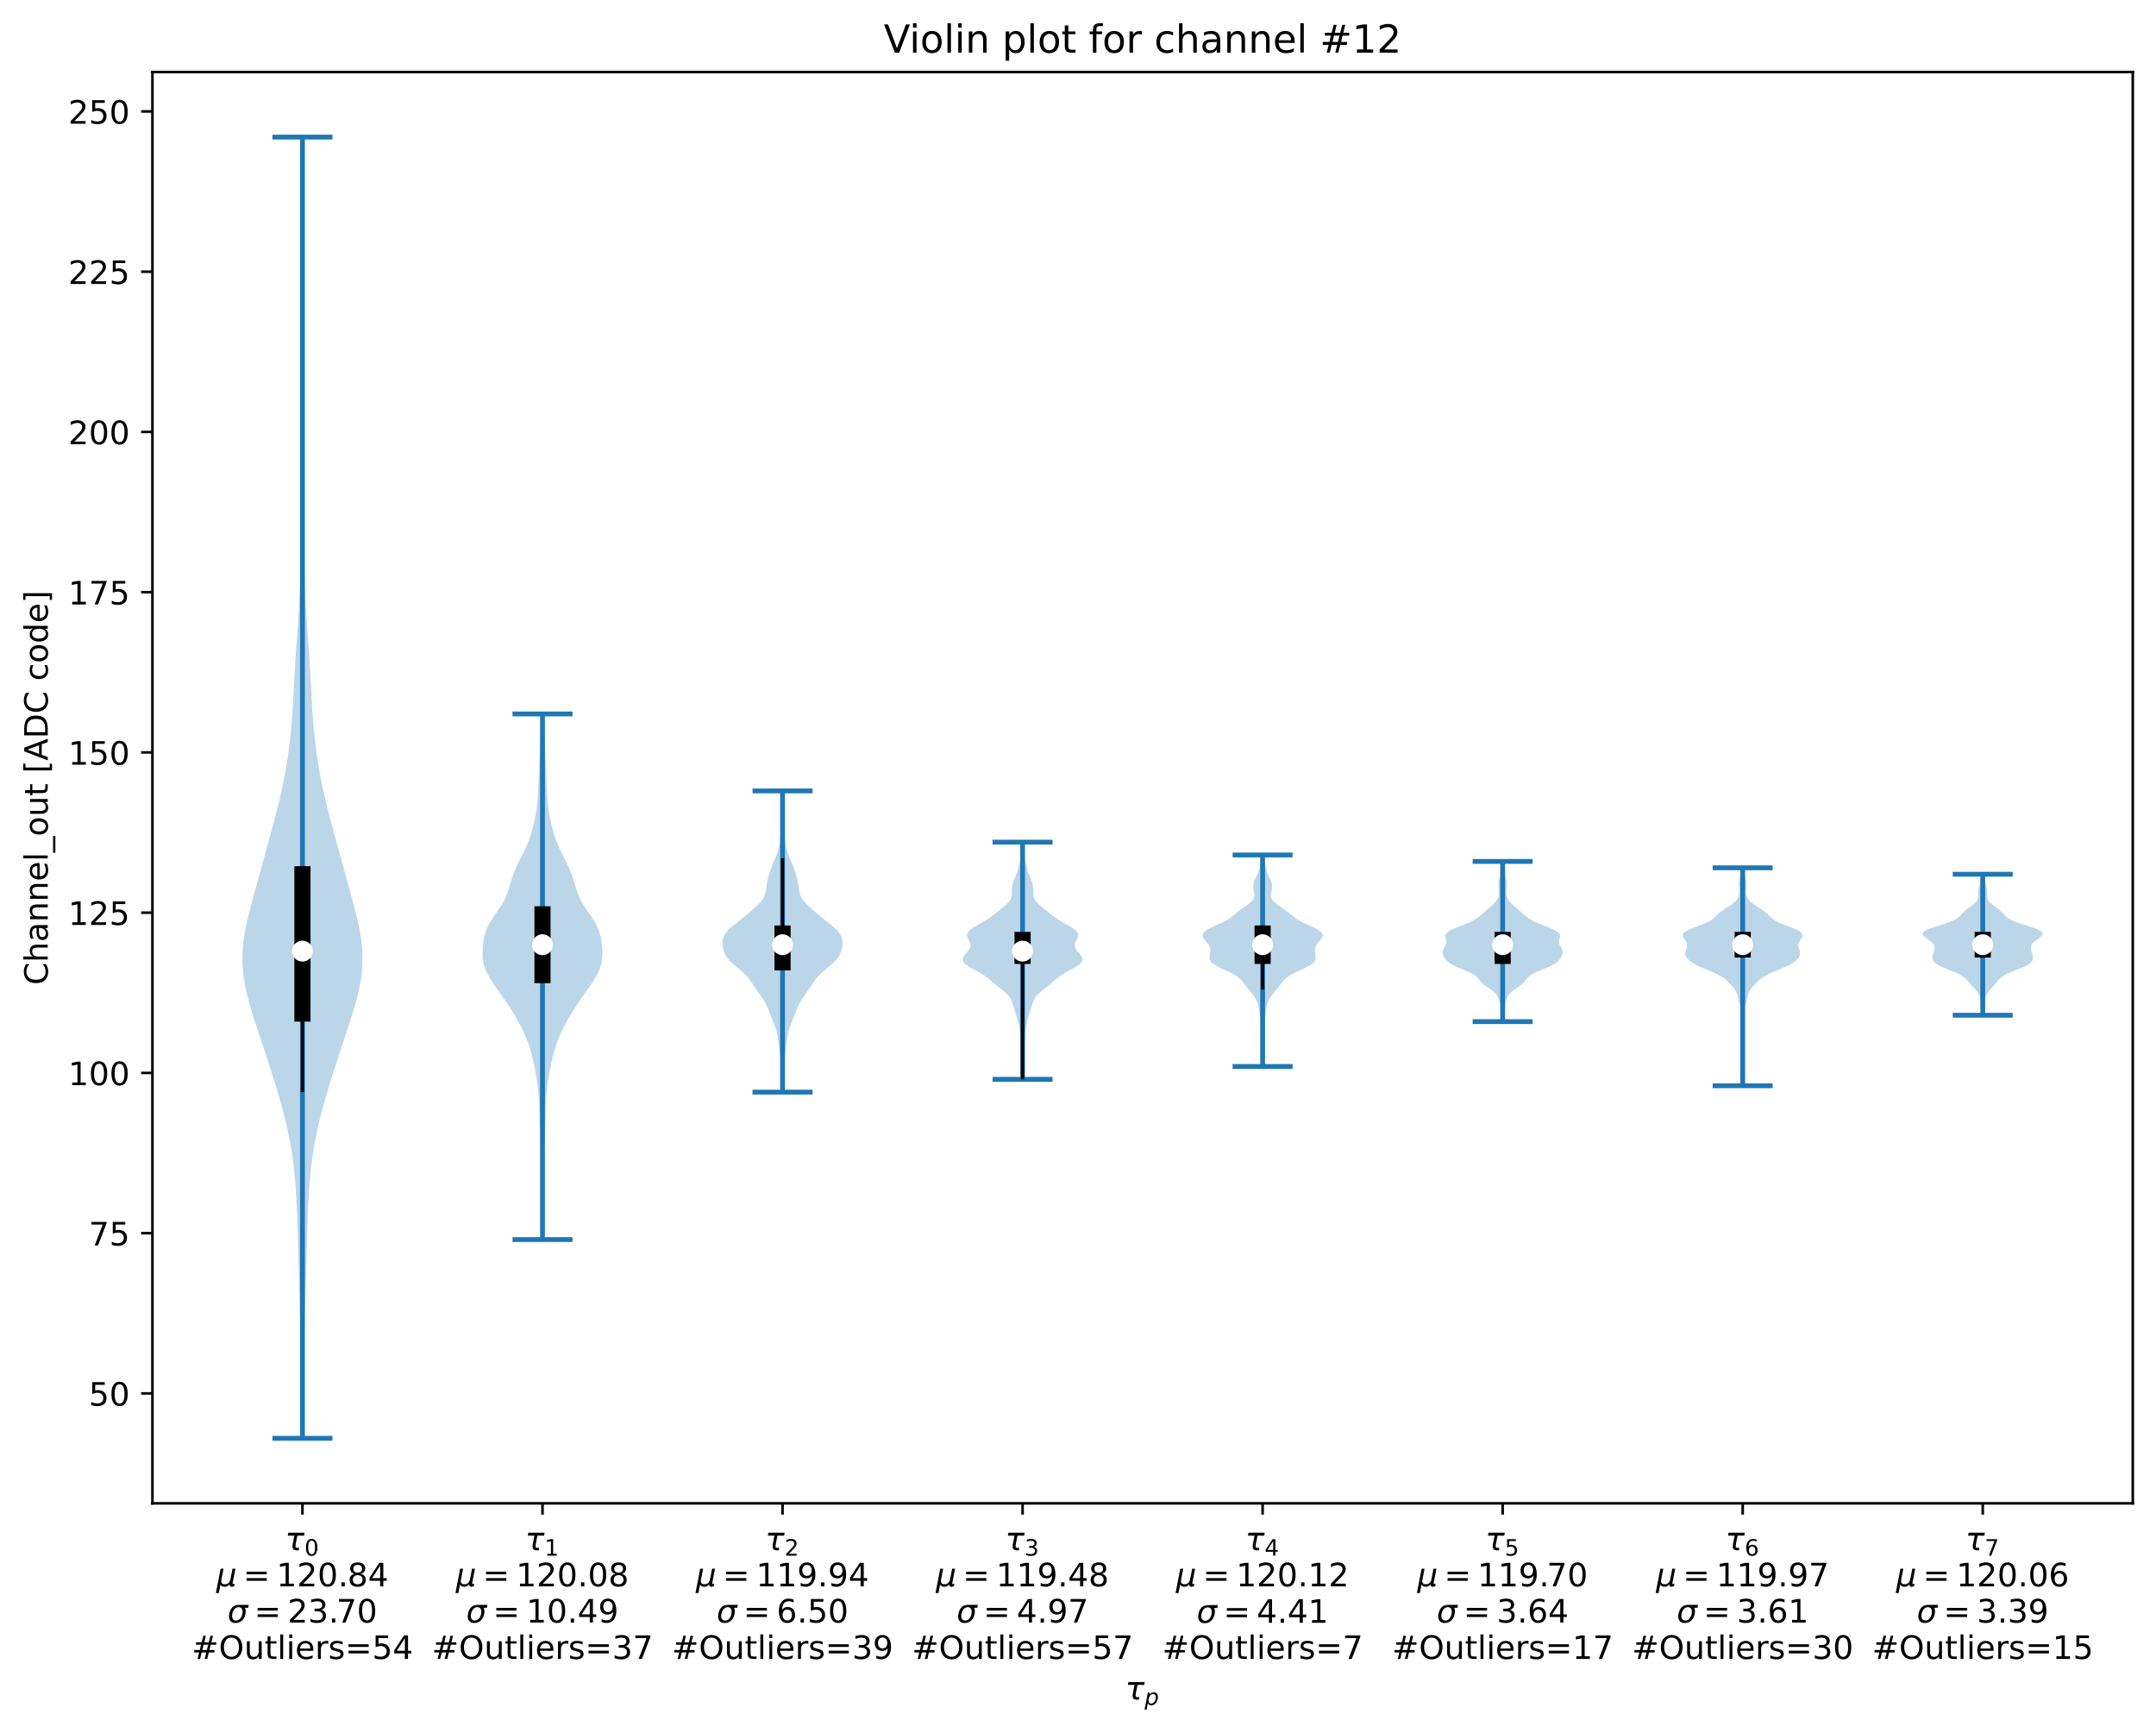 <?xml version="1.0" encoding="utf-8" standalone="no"?>
<!DOCTYPE svg PUBLIC "-//W3C//DTD SVG 1.1//EN"
  "http://www.w3.org/Graphics/SVG/1.1/DTD/svg11.dtd">
<!-- Created with matplotlib (https://matplotlib.org/) -->
<svg height="537.008pt" version="1.1" viewBox="0 0 668.244 537.008" width="668.244pt" xmlns="http://www.w3.org/2000/svg" xmlns:xlink="http://www.w3.org/1999/xlink">
 <defs>
  <style type="text/css">*{stroke-linecap:butt;stroke-linejoin:round;}</style>
 </defs>
 <g id="figure_1">
  <g id="patch_1">
   <path d="M 0 537.008 
L 668.244 537.008 
L 668.244 0 
L 0 0 
z
" style="fill:#ffffff;"/>
  </g>
  <g id="axes_1">
   <g id="patch_2">
    <path d="M 47.244 465.838 
L 661.044 465.838 
L 661.044 22.318 
L 47.244 22.318 
z
" style="fill:#ffffff;"/>
   </g>
   <g id="PolyCollection_1">
    <path clip-path="url(#pbf8d501bca)" d="M 94.07 445.678 
L 93.417 445.678 
L 93.325 441.605 
L 93.245 437.533 
L 93.189 433.46 
L 93.161 429.387 
L 93.155 425.314 
L 93.154 421.242 
L 93.141 417.169 
L 93.099 413.096 
L 93.026 409.024 
L 92.925 404.951 
L 92.811 400.878 
L 92.695 396.805 
L 92.584 392.733 
L 92.476 388.66 
L 92.364 384.587 
L 92.237 380.514 
L 92.086 376.442 
L 91.897 372.369 
L 91.653 368.296 
L 91.327 364.224 
L 90.885 360.151 
L 90.299 356.078 
L 89.553 352.005 
L 88.651 347.933 
L 87.617 343.86 
L 86.477 339.787 
L 85.257 335.714 
L 83.978 331.642 
L 82.654 327.569 
L 81.303 323.496 
L 79.947 319.424 
L 78.621 315.351 
L 77.386 311.278 
L 76.328 307.205 
L 75.551 303.133 
L 75.144 299.06 
L 75.149 294.987 
L 75.549 290.914 
L 76.274 286.842 
L 77.223 282.769 
L 78.296 278.696 
L 79.417 274.624 
L 80.541 270.551 
L 81.658 266.478 
L 82.773 262.405 
L 83.889 258.333 
L 84.99 254.26 
L 86.048 250.187 
L 87.024 246.114 
L 87.894 242.042 
L 88.648 237.969 
L 89.289 233.896 
L 89.822 229.824 
L 90.251 225.751 
L 90.583 221.678 
L 90.838 217.605 
L 91.051 213.533 
L 91.262 209.46 
L 91.502 205.387 
L 91.778 201.314 
L 92.077 197.242 
L 92.372 193.169 
L 92.636 189.096 
L 92.85 185.024 
L 93.01 180.951 
L 93.119 176.878 
L 93.185 172.805 
L 93.22 168.733 
L 93.231 164.66 
L 93.228 160.587 
L 93.22 156.514 
L 93.216 152.442 
L 93.223 148.369 
L 93.243 144.296 
L 93.275 140.224 
L 93.312 136.151 
L 93.348 132.078 
L 93.379 128.005 
L 93.404 123.933 
L 93.429 119.86 
L 93.458 115.787 
L 93.494 111.714 
L 93.532 107.642 
L 93.568 103.569 
L 93.594 99.496 
L 93.609 95.424 
L 93.617 91.351 
L 93.623 87.278 
L 93.633 83.205 
L 93.649 79.133 
L 93.669 75.06 
L 93.689 70.987 
L 93.704 66.914 
L 93.712 62.842 
L 93.712 58.769 
L 93.706 54.696 
L 93.697 50.624 
L 93.689 46.551 
L 93.686 42.478 
L 93.801 42.478 
L 93.801 42.478 
L 93.798 46.551 
L 93.791 50.624 
L 93.782 54.696 
L 93.776 58.769 
L 93.776 62.842 
L 93.784 66.914 
L 93.799 70.987 
L 93.819 75.06 
L 93.839 79.133 
L 93.855 83.205 
L 93.865 87.278 
L 93.871 91.351 
L 93.878 95.424 
L 93.894 99.496 
L 93.92 103.569 
L 93.955 107.642 
L 93.994 111.714 
L 94.029 115.787 
L 94.059 119.86 
L 94.083 123.933 
L 94.109 128.005 
L 94.139 132.078 
L 94.175 136.151 
L 94.212 140.224 
L 94.244 144.296 
L 94.264 148.369 
L 94.271 152.442 
L 94.267 156.514 
L 94.26 160.587 
L 94.257 164.66 
L 94.268 168.733 
L 94.302 172.805 
L 94.369 176.878 
L 94.477 180.951 
L 94.637 185.024 
L 94.852 189.096 
L 95.115 193.169 
L 95.41 197.242 
L 95.709 201.314 
L 95.986 205.387 
L 96.225 209.46 
L 96.436 213.533 
L 96.649 217.605 
L 96.904 221.678 
L 97.236 225.751 
L 97.665 229.824 
L 98.198 233.896 
L 98.839 237.969 
L 99.593 242.042 
L 100.463 246.114 
L 101.44 250.187 
L 102.497 254.26 
L 103.599 258.333 
L 104.714 262.405 
L 105.829 266.478 
L 106.946 270.551 
L 108.071 274.624 
L 109.191 278.696 
L 110.265 282.769 
L 111.214 286.842 
L 111.938 290.914 
L 112.339 294.987 
L 112.344 299.06 
L 111.936 303.133 
L 111.159 307.205 
L 110.102 311.278 
L 108.867 315.351 
L 107.541 319.424 
L 106.184 323.496 
L 104.833 327.569 
L 103.51 331.642 
L 102.231 335.714 
L 101.011 339.787 
L 99.871 343.86 
L 98.836 347.933 
L 97.935 352.005 
L 97.189 356.078 
L 96.602 360.151 
L 96.161 364.224 
L 95.834 368.296 
L 95.59 372.369 
L 95.402 376.442 
L 95.25 380.514 
L 95.124 384.587 
L 95.012 388.66 
L 94.904 392.733 
L 94.792 396.805 
L 94.676 400.878 
L 94.562 404.951 
L 94.462 409.024 
L 94.388 413.096 
L 94.347 417.169 
L 94.333 421.242 
L 94.333 425.314 
L 94.326 429.387 
L 94.298 433.46 
L 94.242 437.533 
L 94.162 441.605 
L 94.07 445.678 
z
" style="fill:#1f77b4;fill-opacity:0.3;"/>
   </g>
   <g id="PolyCollection_2">
    <path clip-path="url(#pbf8d501bca)" d="M 168.21 384.106 
L 168.077 384.106 
L 168.081 382.461 
L 168.089 380.815 
L 168.101 379.17 
L 168.113 377.525 
L 168.123 375.88 
L 168.13 374.235 
L 168.132 372.59 
L 168.128 370.945 
L 168.117 369.299 
L 168.097 367.654 
L 168.068 366.009 
L 168.028 364.364 
L 167.98 362.719 
L 167.922 361.074 
L 167.857 359.429 
L 167.783 357.783 
L 167.699 356.138 
L 167.603 354.493 
L 167.501 352.848 
L 167.401 351.203 
L 167.315 349.558 
L 167.252 347.913 
L 167.211 346.267 
L 167.183 344.622 
L 167.149 342.977 
L 167.089 341.332 
L 166.988 339.687 
L 166.839 338.042 
L 166.642 336.397 
L 166.405 334.751 
L 166.136 333.106 
L 165.838 331.461 
L 165.51 329.816 
L 165.145 328.171 
L 164.731 326.526 
L 164.256 324.881 
L 163.708 323.235 
L 163.079 321.59 
L 162.365 319.945 
L 161.567 318.3 
L 160.692 316.655 
L 159.749 315.01 
L 158.748 313.365 
L 157.696 311.72 
L 156.595 310.074 
L 155.453 308.429 
L 154.289 306.784 
L 153.141 305.139 
L 152.063 303.494 
L 151.124 301.849 
L 150.385 300.204 
L 149.883 298.558 
L 149.617 296.913 
L 149.544 295.268 
L 149.612 293.623 
L 149.79 291.978 
L 150.088 290.333 
L 150.55 288.688 
L 151.223 287.042 
L 152.117 285.397 
L 153.185 283.752 
L 154.327 282.107 
L 155.416 280.462 
L 156.353 278.817 
L 157.092 277.172 
L 157.661 275.526 
L 158.141 273.881 
L 158.629 272.236 
L 159.201 270.591 
L 159.887 268.946 
L 160.673 267.301 
L 161.513 265.656 
L 162.345 264.01 
L 163.116 262.365 
L 163.795 260.72 
L 164.378 259.075 
L 164.879 257.43 
L 165.315 255.785 
L 165.697 254.14 
L 166.022 252.494 
L 166.286 250.849 
L 166.489 249.204 
L 166.637 247.559 
L 166.748 245.914 
L 166.838 244.269 
L 166.92 242.624 
L 166.996 240.978 
L 167.067 239.333 
L 167.131 237.688 
L 167.191 236.043 
L 167.255 234.398 
L 167.331 232.753 
L 167.422 231.108 
L 167.525 229.462 
L 167.633 227.817 
L 167.737 226.172 
L 167.829 224.527 
L 167.907 222.882 
L 167.969 221.237 
L 168.318 221.237 
L 168.318 221.237 
L 168.381 222.882 
L 168.458 224.527 
L 168.551 226.172 
L 168.654 227.817 
L 168.762 229.462 
L 168.865 231.108 
L 168.956 232.753 
L 169.032 234.398 
L 169.097 236.043 
L 169.157 237.688 
L 169.221 239.333 
L 169.291 240.978 
L 169.368 242.624 
L 169.449 244.269 
L 169.54 245.914 
L 169.65 247.559 
L 169.799 249.204 
L 170.001 250.849 
L 170.265 252.494 
L 170.591 254.14 
L 170.972 255.785 
L 171.409 257.43 
L 171.91 259.075 
L 172.492 260.72 
L 173.171 262.365 
L 173.942 264.01 
L 174.774 265.656 
L 175.614 267.301 
L 176.401 268.946 
L 177.087 270.591 
L 177.658 272.236 
L 178.146 273.881 
L 178.627 275.526 
L 179.196 277.172 
L 179.935 278.817 
L 180.871 280.462 
L 181.961 282.107 
L 183.102 283.752 
L 184.17 285.397 
L 185.065 287.042 
L 185.737 288.688 
L 186.199 290.333 
L 186.497 291.978 
L 186.675 293.623 
L 186.744 295.268 
L 186.671 296.913 
L 186.404 298.558 
L 185.903 300.204 
L 185.164 301.849 
L 184.224 303.494 
L 183.146 305.139 
L 181.998 306.784 
L 180.835 308.429 
L 179.693 310.074 
L 178.592 311.72 
L 177.539 313.365 
L 176.539 315.01 
L 175.596 316.655 
L 174.721 318.3 
L 173.923 319.945 
L 173.209 321.59 
L 172.58 323.235 
L 172.032 324.881 
L 171.556 326.526 
L 171.142 328.171 
L 170.777 329.816 
L 170.45 331.461 
L 170.152 333.106 
L 169.882 334.751 
L 169.646 336.397 
L 169.449 338.042 
L 169.299 339.687 
L 169.198 341.332 
L 169.139 342.977 
L 169.105 344.622 
L 169.077 346.267 
L 169.036 347.913 
L 168.972 349.558 
L 168.886 351.203 
L 168.786 352.848 
L 168.684 354.493 
L 168.589 356.138 
L 168.504 357.783 
L 168.43 359.429 
L 168.365 361.074 
L 168.308 362.719 
L 168.259 364.364 
L 168.22 366.009 
L 168.19 367.654 
L 168.171 369.299 
L 168.16 370.945 
L 168.156 372.59 
L 168.158 374.235 
L 168.164 375.88 
L 168.174 377.525 
L 168.186 379.17 
L 168.198 380.815 
L 168.207 382.461 
L 168.21 384.106 
z
" style="fill:#1f77b4;fill-opacity:0.3;"/>
   </g>
   <g id="PolyCollection_3">
    <path clip-path="url(#pbf8d501bca)" d="M 242.633 338.423 
L 242.454 338.423 
L 242.437 337.48 
L 242.413 336.537 
L 242.381 335.594 
L 242.338 334.651 
L 242.286 333.708 
L 242.227 332.765 
L 242.166 331.822 
L 242.106 330.879 
L 242.045 329.936 
L 241.978 328.993 
L 241.9 328.051 
L 241.808 327.108 
L 241.702 326.165 
L 241.585 325.222 
L 241.461 324.279 
L 241.334 323.336 
L 241.199 322.393 
L 241.048 321.45 
L 240.867 320.507 
L 240.646 319.564 
L 240.375 318.621 
L 240.055 317.678 
L 239.699 316.735 
L 239.323 315.792 
L 238.946 314.849 
L 238.576 313.906 
L 238.208 312.963 
L 237.817 312.02 
L 237.374 311.077 
L 236.855 310.135 
L 236.254 309.192 
L 235.593 308.249 
L 234.91 307.306 
L 234.244 306.363 
L 233.611 305.42 
L 232.992 304.477 
L 232.332 303.534 
L 231.564 302.591 
L 230.645 301.648 
L 229.583 300.705 
L 228.439 299.762 
L 227.314 298.819 
L 226.31 297.876 
L 225.498 296.933 
L 224.896 295.99 
L 224.48 295.047 
L 224.202 294.104 
L 224.025 293.162 
L 223.944 292.219 
L 223.995 291.276 
L 224.236 290.333 
L 224.72 289.39 
L 225.464 288.447 
L 226.432 287.504 
L 227.548 286.561 
L 228.726 285.618 
L 229.903 284.675 
L 231.051 283.732 
L 232.173 282.789 
L 233.274 281.846 
L 234.333 280.903 
L 235.301 279.96 
L 236.114 279.017 
L 236.724 278.074 
L 237.126 277.131 
L 237.361 276.188 
L 237.5 275.246 
L 237.616 274.303 
L 237.761 273.36 
L 237.957 272.417 
L 238.203 271.474 
L 238.489 270.531 
L 238.807 269.588 
L 239.156 268.645 
L 239.533 267.702 
L 239.929 266.759 
L 240.327 265.816 
L 240.705 264.873 
L 241.039 263.93 
L 241.313 262.987 
L 241.524 262.044 
L 241.677 261.101 
L 241.784 260.158 
L 241.862 259.215 
L 241.926 258.272 
L 241.988 257.33 
L 242.052 256.387 
L 242.117 255.444 
L 242.179 254.501 
L 242.232 253.558 
L 242.271 252.615 
L 242.296 251.672 
L 242.309 250.729 
L 242.315 249.786 
L 242.32 248.843 
L 242.326 247.9 
L 242.339 246.957 
L 242.358 246.014 
L 242.383 245.071 
L 242.705 245.071 
L 242.705 245.071 
L 242.73 246.014 
L 242.749 246.957 
L 242.761 247.9 
L 242.768 248.843 
L 242.772 249.786 
L 242.778 250.729 
L 242.791 251.672 
L 242.816 252.615 
L 242.856 253.558 
L 242.908 254.501 
L 242.97 255.444 
L 243.035 256.387 
L 243.099 257.33 
L 243.161 258.272 
L 243.225 259.215 
L 243.304 260.158 
L 243.411 261.101 
L 243.563 262.044 
L 243.774 262.987 
L 244.049 263.93 
L 244.383 264.873 
L 244.76 265.816 
L 245.158 266.759 
L 245.555 267.702 
L 245.931 268.645 
L 246.28 269.588 
L 246.599 270.531 
L 246.885 271.474 
L 247.131 272.417 
L 247.327 273.36 
L 247.472 274.303 
L 247.588 275.246 
L 247.727 276.188 
L 247.962 277.131 
L 248.364 278.074 
L 248.974 279.017 
L 249.786 279.96 
L 250.754 280.903 
L 251.814 281.846 
L 252.914 282.789 
L 254.036 283.732 
L 255.185 284.675 
L 256.361 285.618 
L 257.54 286.561 
L 258.656 287.504 
L 259.624 288.447 
L 260.367 289.39 
L 260.852 290.333 
L 261.093 291.276 
L 261.144 292.219 
L 261.063 293.162 
L 260.886 294.104 
L 260.607 295.047 
L 260.191 295.99 
L 259.59 296.933 
L 258.777 297.876 
L 257.774 298.819 
L 256.649 299.762 
L 255.505 300.705 
L 254.442 301.648 
L 253.524 302.591 
L 252.756 303.534 
L 252.095 304.477 
L 251.476 305.42 
L 250.844 306.363 
L 250.178 307.306 
L 249.495 308.249 
L 248.833 309.192 
L 248.233 310.135 
L 247.713 311.077 
L 247.27 312.02 
L 246.88 312.963 
L 246.511 313.906 
L 246.142 314.849 
L 245.764 315.792 
L 245.389 316.735 
L 245.032 317.678 
L 244.713 318.621 
L 244.442 319.564 
L 244.22 320.507 
L 244.04 321.45 
L 243.889 322.393 
L 243.754 323.336 
L 243.626 324.279 
L 243.503 325.222 
L 243.386 326.165 
L 243.279 327.108 
L 243.187 328.051 
L 243.11 328.993 
L 243.043 329.936 
L 242.982 330.879 
L 242.921 331.822 
L 242.86 332.765 
L 242.802 333.708 
L 242.749 334.651 
L 242.706 335.594 
L 242.674 336.537 
L 242.651 337.48 
L 242.633 338.423 
z
" style="fill:#1f77b4;fill-opacity:0.3;"/>
   </g>
   <g id="PolyCollection_4">
    <path clip-path="url(#pbf8d501bca)" d="M 317.033 334.451 
L 316.854 334.451 
L 316.845 333.708 
L 316.839 332.966 
L 316.833 332.224 
L 316.827 331.481 
L 316.819 330.739 
L 316.81 329.997 
L 316.799 329.254 
L 316.787 328.512 
L 316.777 327.77 
L 316.771 327.027 
L 316.767 326.285 
L 316.764 325.543 
L 316.754 324.8 
L 316.73 324.058 
L 316.686 323.316 
L 316.619 322.573 
L 316.529 321.831 
L 316.422 321.089 
L 316.301 320.346 
L 316.171 319.604 
L 316.031 318.862 
L 315.879 318.12 
L 315.714 317.377 
L 315.534 316.635 
L 315.338 315.893 
L 315.127 315.15 
L 314.904 314.408 
L 314.674 313.666 
L 314.445 312.923 
L 314.222 312.181 
L 314.002 311.439 
L 313.763 310.696 
L 313.469 309.954 
L 313.068 309.212 
L 312.518 308.469 
L 311.803 307.727 
L 310.945 306.985 
L 310.006 306.242 
L 309.059 305.5 
L 308.153 304.758 
L 307.289 304.015 
L 306.411 303.273 
L 305.437 302.531 
L 304.305 301.788 
L 303.014 301.046 
L 301.645 300.304 
L 300.343 299.562 
L 299.276 298.819 
L 298.586 298.077 
L 298.344 297.335 
L 298.527 296.592 
L 299.026 295.85 
L 299.671 295.108 
L 300.274 294.365 
L 300.678 293.623 
L 300.797 292.881 
L 300.634 292.138 
L 300.285 291.396 
L 299.913 290.654 
L 299.706 289.911 
L 299.821 289.169 
L 300.34 288.427 
L 301.245 287.684 
L 302.429 286.942 
L 303.741 286.2 
L 305.039 285.457 
L 306.233 284.715 
L 307.303 283.973 
L 308.279 283.23 
L 309.211 282.488 
L 310.132 281.746 
L 311.036 281.004 
L 311.88 280.261 
L 312.599 279.519 
L 313.139 278.777 
L 313.476 278.034 
L 313.631 277.292 
L 313.661 276.55 
L 313.645 275.807 
L 313.656 275.065 
L 313.745 274.323 
L 313.928 273.58 
L 314.191 272.838 
L 314.498 272.096 
L 314.807 271.353 
L 315.092 270.611 
L 315.343 269.869 
L 315.565 269.126 
L 315.771 268.384 
L 315.971 267.642 
L 316.164 266.899 
L 316.342 266.157 
L 316.495 265.415 
L 316.617 264.672 
L 316.705 263.93 
L 316.765 263.188 
L 316.804 262.446 
L 316.828 261.703 
L 316.846 260.961 
L 317.041 260.961 
L 317.041 260.961 
L 317.059 261.703 
L 317.084 262.446 
L 317.122 263.188 
L 317.182 263.93 
L 317.271 264.672 
L 317.392 265.415 
L 317.546 266.157 
L 317.724 266.899 
L 317.917 267.642 
L 318.116 268.384 
L 318.323 269.126 
L 318.545 269.869 
L 318.795 270.611 
L 319.08 271.353 
L 319.39 272.096 
L 319.696 272.838 
L 319.959 273.58 
L 320.143 274.323 
L 320.232 275.065 
L 320.243 275.807 
L 320.226 276.55 
L 320.256 277.292 
L 320.411 278.034 
L 320.749 278.777 
L 321.289 279.519 
L 322.008 280.261 
L 322.852 281.004 
L 323.756 281.746 
L 324.677 282.488 
L 325.609 283.23 
L 326.585 283.973 
L 327.654 284.715 
L 328.849 285.457 
L 330.147 286.2 
L 331.458 286.942 
L 332.642 287.684 
L 333.547 288.427 
L 334.067 289.169 
L 334.182 289.911 
L 333.975 290.654 
L 333.603 291.396 
L 333.253 292.138 
L 333.09 292.881 
L 333.209 293.623 
L 333.614 294.365 
L 334.217 295.108 
L 334.861 295.85 
L 335.36 296.592 
L 335.544 297.335 
L 335.302 298.077 
L 334.612 298.819 
L 333.545 299.562 
L 332.242 300.304 
L 330.873 301.046 
L 329.582 301.788 
L 328.45 302.531 
L 327.476 303.273 
L 326.598 304.015 
L 325.734 304.758 
L 324.829 305.5 
L 323.882 306.242 
L 322.942 306.985 
L 322.085 307.727 
L 321.369 308.469 
L 320.819 309.212 
L 320.419 309.954 
L 320.124 310.696 
L 319.886 311.439 
L 319.665 312.181 
L 319.443 312.923 
L 319.214 313.666 
L 318.984 314.408 
L 318.76 315.15 
L 318.549 315.893 
L 318.354 316.635 
L 318.173 317.377 
L 318.008 318.12 
L 317.857 318.862 
L 317.717 319.604 
L 317.586 320.346 
L 317.466 321.089 
L 317.358 321.831 
L 317.269 322.573 
L 317.201 323.316 
L 317.157 324.058 
L 317.134 324.8 
L 317.124 325.543 
L 317.12 326.285 
L 317.117 327.027 
L 317.11 327.77 
L 317.1 328.512 
L 317.089 329.254 
L 317.078 329.997 
L 317.068 330.739 
L 317.06 331.481 
L 317.054 332.224 
L 317.049 332.966 
L 317.042 333.708 
L 317.033 334.451 
z
" style="fill:#1f77b4;fill-opacity:0.3;"/>
   </g>
   <g id="PolyCollection_5">
    <path clip-path="url(#pbf8d501bca)" d="M 391.415 330.478 
L 391.273 330.478 
L 391.274 329.816 
L 391.278 329.154 
L 391.282 328.492 
L 391.284 327.83 
L 391.28 327.168 
L 391.271 326.506 
L 391.256 325.844 
L 391.24 325.182 
L 391.225 324.52 
L 391.214 323.857 
L 391.209 323.195 
L 391.208 322.533 
L 391.205 321.871 
L 391.197 321.209 
L 391.176 320.547 
L 391.139 319.885 
L 391.082 319.223 
L 391.009 318.561 
L 390.922 317.899 
L 390.828 317.237 
L 390.733 316.575 
L 390.64 315.913 
L 390.552 315.251 
L 390.469 314.588 
L 390.39 313.926 
L 390.31 313.264 
L 390.22 312.602 
L 390.105 311.94 
L 389.948 311.278 
L 389.731 310.616 
L 389.439 309.954 
L 389.067 309.292 
L 388.62 308.63 
L 388.113 307.968 
L 387.57 307.306 
L 387.019 306.644 
L 386.488 305.982 
L 385.99 305.32 
L 385.507 304.657 
L 384.99 303.995 
L 384.363 303.333 
L 383.549 302.671 
L 382.499 302.009 
L 381.224 301.347 
L 379.805 300.685 
L 378.372 300.023 
L 377.075 299.361 
L 376.039 298.699 
L 375.332 298.037 
L 374.951 297.375 
L 374.836 296.713 
L 374.891 296.051 
L 375.013 295.388 
L 375.106 294.726 
L 375.096 294.064 
L 374.93 293.402 
L 374.588 292.74 
L 374.099 292.078 
L 373.542 291.416 
L 373.041 290.754 
L 372.744 290.092 
L 372.786 289.43 
L 373.252 288.768 
L 374.146 288.106 
L 375.389 287.444 
L 376.831 286.782 
L 378.299 286.12 
L 379.641 285.457 
L 380.777 284.795 
L 381.707 284.133 
L 382.508 283.471 
L 383.284 282.809 
L 384.12 282.147 
L 385.042 281.485 
L 386.013 280.823 
L 386.946 280.161 
L 387.745 279.499 
L 388.332 278.837 
L 388.678 278.175 
L 388.798 277.513 
L 388.751 276.851 
L 388.617 276.188 
L 388.478 275.526 
L 388.399 274.864 
L 388.423 274.202 
L 388.56 273.54 
L 388.794 272.878 
L 389.091 272.216 
L 389.412 271.554 
L 389.72 270.892 
L 389.994 270.23 
L 390.225 269.568 
L 390.416 268.906 
L 390.574 268.244 
L 390.708 267.582 
L 390.822 266.92 
L 390.919 266.257 
L 391 265.595 
L 391.07 264.933 
L 391.618 264.933 
L 391.618 264.933 
L 391.687 265.595 
L 391.769 266.257 
L 391.865 266.92 
L 391.979 267.582 
L 392.113 268.244 
L 392.272 268.906 
L 392.463 269.568 
L 392.694 270.23 
L 392.967 270.892 
L 393.276 271.554 
L 393.596 272.216 
L 393.894 272.878 
L 394.128 273.54 
L 394.265 274.202 
L 394.288 274.864 
L 394.21 275.526 
L 394.07 276.188 
L 393.936 276.851 
L 393.889 277.513 
L 394.01 278.175 
L 394.355 278.837 
L 394.943 279.499 
L 395.741 280.161 
L 396.675 280.823 
L 397.645 281.485 
L 398.568 282.147 
L 399.403 282.809 
L 400.179 283.471 
L 400.98 284.133 
L 401.911 284.795 
L 403.046 285.457 
L 404.389 286.12 
L 405.856 286.782 
L 407.299 287.444 
L 408.541 288.106 
L 409.436 288.768 
L 409.902 289.43 
L 409.944 290.092 
L 409.647 290.754 
L 409.146 291.416 
L 408.588 292.078 
L 408.099 292.74 
L 407.758 293.402 
L 407.591 294.064 
L 407.581 294.726 
L 407.675 295.388 
L 407.796 296.051 
L 407.851 296.713 
L 407.736 297.375 
L 407.356 298.037 
L 406.649 298.699 
L 405.613 299.361 
L 404.316 300.023 
L 402.883 300.685 
L 401.463 301.347 
L 400.189 302.009 
L 399.139 302.671 
L 398.324 303.333 
L 397.697 303.995 
L 397.18 304.657 
L 396.698 305.32 
L 396.199 305.982 
L 395.669 306.644 
L 395.118 307.306 
L 394.574 307.968 
L 394.067 308.63 
L 393.62 309.292 
L 393.248 309.954 
L 392.957 310.616 
L 392.739 311.278 
L 392.582 311.94 
L 392.468 312.602 
L 392.378 313.264 
L 392.297 313.926 
L 392.218 314.588 
L 392.135 315.251 
L 392.047 315.913 
L 391.955 316.575 
L 391.859 317.237 
L 391.766 317.899 
L 391.679 318.561 
L 391.605 319.223 
L 391.549 319.885 
L 391.511 320.547 
L 391.491 321.209 
L 391.482 321.871 
L 391.48 322.533 
L 391.478 323.195 
L 391.473 323.857 
L 391.463 324.52 
L 391.448 325.182 
L 391.431 325.844 
L 391.417 326.506 
L 391.407 327.168 
L 391.403 327.83 
L 391.405 328.492 
L 391.41 329.154 
L 391.414 329.816 
L 391.415 330.478 
z
" style="fill:#1f77b4;fill-opacity:0.3;"/>
   </g>
   <g id="PolyCollection_6">
    <path clip-path="url(#pbf8d501bca)" d="M 465.92 316.575 
L 465.567 316.575 
L 465.531 316.073 
L 465.496 315.572 
L 465.46 315.07 
L 465.425 314.568 
L 465.386 314.067 
L 465.342 313.565 
L 465.289 313.064 
L 465.223 312.562 
L 465.143 312.061 
L 465.05 311.559 
L 464.942 311.057 
L 464.82 310.556 
L 464.682 310.054 
L 464.518 309.553 
L 464.314 309.051 
L 464.047 308.55 
L 463.691 308.048 
L 463.224 307.546 
L 462.639 307.045 
L 461.953 306.543 
L 461.212 306.042 
L 460.479 305.54 
L 459.818 305.039 
L 459.27 304.537 
L 458.831 304.035 
L 458.451 303.534 
L 458.048 303.032 
L 457.534 302.531 
L 456.844 302.029 
L 455.954 301.528 
L 454.883 301.026 
L 453.694 300.525 
L 452.472 300.023 
L 451.308 299.521 
L 450.278 299.02 
L 449.426 298.518 
L 448.758 298.017 
L 448.249 297.515 
L 447.858 297.014 
L 447.553 296.512 
L 447.323 296.01 
L 447.179 295.509 
L 447.144 295.007 
L 447.231 294.506 
L 447.428 294.004 
L 447.693 293.503 
L 447.963 293.001 
L 448.173 292.499 
L 448.275 291.998 
L 448.257 291.496 
L 448.149 290.995 
L 448.018 290.493 
L 447.961 289.992 
L 448.078 289.49 
L 448.453 288.988 
L 449.125 288.487 
L 450.078 287.985 
L 451.244 287.484 
L 452.523 286.982 
L 453.811 286.481 
L 455.019 285.979 
L 456.095 285.477 
L 457.02 284.976 
L 457.804 284.474 
L 458.477 283.973 
L 459.076 283.471 
L 459.639 282.97 
L 460.195 282.468 
L 460.76 281.967 
L 461.34 281.465 
L 461.925 280.963 
L 462.498 280.462 
L 463.033 279.96 
L 463.507 279.459 
L 463.899 278.957 
L 464.199 278.456 
L 464.405 277.954 
L 464.529 277.452 
L 464.585 276.951 
L 464.593 276.449 
L 464.569 275.948 
L 464.53 275.446 
L 464.489 274.945 
L 464.459 274.443 
L 464.451 273.941 
L 464.475 273.44 
L 464.538 272.938 
L 464.637 272.437 
L 464.765 271.935 
L 464.911 271.434 
L 465.057 270.932 
L 465.193 270.43 
L 465.307 269.929 
L 465.398 269.427 
L 465.466 268.926 
L 465.516 268.424 
L 465.553 267.923 
L 465.582 267.421 
L 465.607 266.92 
L 465.88 266.92 
L 465.88 266.92 
L 465.906 267.421 
L 465.935 267.923 
L 465.972 268.424 
L 466.022 268.926 
L 466.09 269.427 
L 466.18 269.929 
L 466.295 270.43 
L 466.43 270.932 
L 466.577 271.434 
L 466.722 271.935 
L 466.851 272.437 
L 466.95 272.938 
L 467.012 273.44 
L 467.036 273.941 
L 467.028 274.443 
L 466.998 274.945 
L 466.957 275.446 
L 466.918 275.948 
L 466.895 276.449 
L 466.903 276.951 
L 466.959 277.452 
L 467.082 277.954 
L 467.289 278.456 
L 467.588 278.957 
L 467.981 279.459 
L 468.454 279.96 
L 468.99 280.462 
L 469.562 280.963 
L 470.147 281.465 
L 470.727 281.967 
L 471.293 282.468 
L 471.849 282.97 
L 472.412 283.471 
L 473.011 283.973 
L 473.684 284.474 
L 474.468 284.976 
L 475.392 285.477 
L 476.468 285.979 
L 477.677 286.481 
L 478.964 286.982 
L 480.244 287.484 
L 481.41 287.985 
L 482.363 288.487 
L 483.034 288.988 
L 483.409 289.49 
L 483.527 289.992 
L 483.469 290.493 
L 483.338 290.995 
L 483.23 291.496 
L 483.213 291.998 
L 483.315 292.499 
L 483.524 293.001 
L 483.794 293.503 
L 484.059 294.004 
L 484.257 294.506 
L 484.344 295.007 
L 484.309 295.509 
L 484.165 296.01 
L 483.934 296.512 
L 483.63 297.014 
L 483.239 297.515 
L 482.73 298.017 
L 482.062 298.518 
L 481.21 299.02 
L 480.179 299.521 
L 479.016 300.023 
L 477.794 300.525 
L 476.605 301.026 
L 475.534 301.528 
L 474.643 302.029 
L 473.953 302.531 
L 473.44 303.032 
L 473.036 303.534 
L 472.656 304.035 
L 472.217 304.537 
L 471.669 305.039 
L 471.009 305.54 
L 470.276 306.042 
L 469.534 306.543 
L 468.848 307.045 
L 468.263 307.546 
L 467.797 308.048 
L 467.441 308.55 
L 467.174 309.051 
L 466.97 309.553 
L 466.806 310.054 
L 466.667 310.556 
L 466.546 311.057 
L 466.438 311.559 
L 466.344 312.061 
L 466.265 312.562 
L 466.199 313.064 
L 466.145 313.565 
L 466.101 314.067 
L 466.063 314.568 
L 466.027 315.07 
L 465.992 315.572 
L 465.956 316.073 
L 465.92 316.575 
z
" style="fill:#1f77b4;fill-opacity:0.3;"/>
   </g>
   <g id="PolyCollection_7">
    <path clip-path="url(#pbf8d501bca)" d="M 540.219 336.437 
L 540.068 336.437 
L 540.074 335.755 
L 540.087 335.072 
L 540.104 334.39 
L 540.12 333.708 
L 540.131 333.026 
L 540.138 332.344 
L 540.141 331.662 
L 540.143 330.98 
L 540.144 330.298 
L 540.144 329.615 
L 540.144 328.933 
L 540.144 328.251 
L 540.144 327.569 
L 540.144 326.887 
L 540.144 326.205 
L 540.144 325.523 
L 540.144 324.841 
L 540.144 324.158 
L 540.144 323.476 
L 540.143 322.794 
L 540.142 322.112 
L 540.14 321.43 
L 540.133 320.748 
L 540.121 320.066 
L 540.099 319.383 
L 540.068 318.701 
L 540.033 318.019 
L 540.001 317.337 
L 539.979 316.655 
L 539.969 315.973 
L 539.958 315.291 
L 539.931 314.609 
L 539.87 313.926 
L 539.764 313.244 
L 539.614 312.562 
L 539.43 311.88 
L 539.23 311.198 
L 539.034 310.516 
L 538.855 309.834 
L 538.693 309.151 
L 538.526 308.469 
L 538.311 307.787 
L 538.002 307.105 
L 537.572 306.423 
L 537.029 305.741 
L 536.412 305.059 
L 535.748 304.377 
L 535.017 303.694 
L 534.154 303.012 
L 533.08 302.33 
L 531.76 301.648 
L 530.225 300.966 
L 528.577 300.284 
L 526.962 299.602 
L 525.521 298.92 
L 524.349 298.237 
L 523.472 297.555 
L 522.866 296.873 
L 522.5 296.191 
L 522.36 295.509 
L 522.429 294.827 
L 522.642 294.145 
L 522.868 293.462 
L 522.947 292.78 
L 522.776 292.098 
L 522.368 291.416 
L 521.876 290.734 
L 521.544 290.052 
L 521.629 289.37 
L 522.3 288.688 
L 523.565 288.005 
L 525.252 287.323 
L 527.078 286.641 
L 528.758 285.959 
L 530.106 285.277 
L 531.084 284.595 
L 531.803 283.913 
L 532.456 283.23 
L 533.22 282.548 
L 534.163 281.866 
L 535.233 281.184 
L 536.299 280.502 
L 537.24 279.82 
L 537.985 279.138 
L 538.52 278.456 
L 538.867 277.773 
L 539.061 277.091 
L 539.137 276.409 
L 539.13 275.727 
L 539.08 275.045 
L 539.029 274.363 
L 539.02 273.681 
L 539.083 272.999 
L 539.222 272.316 
L 539.407 271.634 
L 539.595 270.952 
L 539.749 270.27 
L 539.855 269.588 
L 539.925 268.906 
L 540.363 268.906 
L 540.363 268.906 
L 540.432 269.588 
L 540.539 270.27 
L 540.692 270.952 
L 540.88 271.634 
L 541.066 272.316 
L 541.204 272.999 
L 541.267 273.681 
L 541.259 274.363 
L 541.208 275.045 
L 541.157 275.727 
L 541.151 276.409 
L 541.227 277.091 
L 541.42 277.773 
L 541.768 278.456 
L 542.303 279.138 
L 543.048 279.82 
L 543.988 280.502 
L 545.055 281.184 
L 546.124 281.866 
L 547.068 282.548 
L 547.831 283.23 
L 548.484 283.913 
L 549.203 284.595 
L 550.182 285.277 
L 551.529 285.959 
L 553.21 286.641 
L 555.035 287.323 
L 556.722 288.005 
L 557.987 288.688 
L 558.659 289.37 
L 558.744 290.052 
L 558.412 290.734 
L 557.92 291.416 
L 557.512 292.098 
L 557.34 292.78 
L 557.42 293.462 
L 557.646 294.145 
L 557.859 294.827 
L 557.928 295.509 
L 557.788 296.191 
L 557.422 296.873 
L 556.816 297.555 
L 555.938 298.237 
L 554.767 298.92 
L 553.326 299.602 
L 551.711 300.284 
L 550.063 300.966 
L 548.528 301.648 
L 547.207 302.33 
L 546.134 303.012 
L 545.271 303.694 
L 544.54 304.377 
L 543.875 305.059 
L 543.258 305.741 
L 542.716 306.423 
L 542.285 307.105 
L 541.976 307.787 
L 541.762 308.469 
L 541.595 309.151 
L 541.433 309.834 
L 541.254 310.516 
L 541.057 311.198 
L 540.857 311.88 
L 540.674 312.562 
L 540.523 313.244 
L 540.418 313.926 
L 540.356 314.609 
L 540.329 315.291 
L 540.319 315.973 
L 540.308 316.655 
L 540.287 317.337 
L 540.255 318.019 
L 540.219 318.701 
L 540.189 319.383 
L 540.167 320.066 
L 540.154 320.748 
L 540.148 321.43 
L 540.145 322.112 
L 540.144 322.794 
L 540.144 323.476 
L 540.144 324.158 
L 540.144 324.841 
L 540.144 325.523 
L 540.144 326.205 
L 540.144 326.887 
L 540.144 327.569 
L 540.144 328.251 
L 540.144 328.933 
L 540.144 329.615 
L 540.144 330.298 
L 540.145 330.98 
L 540.146 331.662 
L 540.149 332.344 
L 540.156 333.026 
L 540.168 333.708 
L 540.183 334.39 
L 540.2 335.072 
L 540.214 335.755 
L 540.219 336.437 
z
" style="fill:#1f77b4;fill-opacity:0.3;"/>
   </g>
   <g id="PolyCollection_8">
    <path clip-path="url(#pbf8d501bca)" d="M 614.692 314.588 
L 614.396 314.588 
L 614.374 314.147 
L 614.356 313.706 
L 614.343 313.264 
L 614.334 312.823 
L 614.326 312.382 
L 614.315 311.94 
L 614.292 311.499 
L 614.252 311.057 
L 614.188 310.616 
L 614.095 310.175 
L 613.973 309.733 
L 613.821 309.292 
L 613.64 308.851 
L 613.428 308.409 
L 613.184 307.968 
L 612.904 307.526 
L 612.584 307.085 
L 612.229 306.644 
L 611.847 306.202 
L 611.452 305.761 
L 611.06 305.32 
L 610.683 304.878 
L 610.321 304.437 
L 609.959 303.995 
L 609.568 303.554 
L 609.112 303.113 
L 608.554 302.671 
L 607.869 302.23 
L 607.046 301.788 
L 606.095 301.347 
L 605.043 300.906 
L 603.938 300.464 
L 602.836 300.023 
L 601.803 299.582 
L 600.897 299.14 
L 600.162 298.699 
L 599.619 298.257 
L 599.264 297.816 
L 599.07 297.375 
L 599 296.933 
L 599.018 296.492 
L 599.091 296.051 
L 599.199 295.609 
L 599.326 295.168 
L 599.457 294.726 
L 599.571 294.285 
L 599.64 293.844 
L 599.627 293.402 
L 599.501 292.961 
L 599.24 292.52 
L 598.839 292.078 
L 598.316 291.637 
L 597.713 291.195 
L 597.093 290.754 
L 596.534 290.313 
L 596.123 289.871 
L 595.944 289.43 
L 596.063 288.988 
L 596.515 288.547 
L 597.295 288.106 
L 598.357 287.664 
L 599.623 287.223 
L 600.998 286.782 
L 602.382 286.34 
L 603.685 285.899 
L 604.838 285.457 
L 605.8 285.016 
L 606.561 284.575 
L 607.146 284.133 
L 607.607 283.692 
L 608.008 283.251 
L 608.412 282.809 
L 608.864 282.368 
L 609.381 281.926 
L 609.958 281.485 
L 610.569 281.044 
L 611.175 280.602 
L 611.737 280.161 
L 612.221 279.72 
L 612.603 279.278 
L 612.874 278.837 
L 613.038 278.395 
L 613.116 277.954 
L 613.137 277.513 
L 613.134 277.071 
L 613.133 276.63 
L 613.155 276.188 
L 613.206 275.747 
L 613.284 275.306 
L 613.384 274.864 
L 613.497 274.423 
L 613.613 273.982 
L 613.729 273.54 
L 613.84 273.099 
L 613.945 272.657 
L 614.043 272.216 
L 614.134 271.775 
L 614.216 271.333 
L 614.288 270.892 
L 614.8 270.892 
L 614.8 270.892 
L 614.872 271.333 
L 614.953 271.775 
L 615.044 272.216 
L 615.142 272.657 
L 615.248 273.099 
L 615.359 273.54 
L 615.474 273.982 
L 615.591 274.423 
L 615.703 274.864 
L 615.803 275.306 
L 615.882 275.747 
L 615.933 276.188 
L 615.954 276.63 
L 615.954 277.071 
L 615.95 277.513 
L 615.971 277.954 
L 616.049 278.395 
L 616.214 278.837 
L 616.484 279.278 
L 616.866 279.72 
L 617.351 280.161 
L 617.913 280.602 
L 618.519 281.044 
L 619.129 281.485 
L 619.706 281.926 
L 620.224 282.368 
L 620.675 282.809 
L 621.079 283.251 
L 621.481 283.692 
L 621.942 284.133 
L 622.527 284.575 
L 623.288 285.016 
L 624.249 285.457 
L 625.402 285.899 
L 626.706 286.34 
L 628.09 286.782 
L 629.464 287.223 
L 630.731 287.664 
L 631.793 288.106 
L 632.573 288.547 
L 633.025 288.988 
L 633.144 289.43 
L 632.965 289.871 
L 632.554 290.313 
L 631.995 290.754 
L 631.374 291.195 
L 630.771 291.637 
L 630.249 292.078 
L 629.847 292.52 
L 629.586 292.961 
L 629.46 293.402 
L 629.448 293.844 
L 629.516 294.285 
L 629.63 294.726 
L 629.761 295.168 
L 629.889 295.609 
L 629.996 296.051 
L 630.07 296.492 
L 630.087 296.933 
L 630.018 297.375 
L 629.824 297.816 
L 629.469 298.257 
L 628.926 298.699 
L 628.191 299.14 
L 627.285 299.582 
L 626.251 300.023 
L 625.15 300.464 
L 624.044 300.906 
L 622.993 301.347 
L 622.041 301.788 
L 621.218 302.23 
L 620.533 302.671 
L 619.976 303.113 
L 619.52 303.554 
L 619.129 303.995 
L 618.767 304.437 
L 618.404 304.878 
L 618.027 305.32 
L 617.636 305.761 
L 617.241 306.202 
L 616.858 306.644 
L 616.503 307.085 
L 616.184 307.526 
L 615.903 307.968 
L 615.659 308.409 
L 615.448 308.851 
L 615.267 309.292 
L 615.115 309.733 
L 614.992 310.175 
L 614.9 310.616 
L 614.835 311.057 
L 614.795 311.499 
L 614.773 311.94 
L 614.761 312.382 
L 614.754 312.823 
L 614.745 313.264 
L 614.732 313.706 
L 614.714 314.147 
L 614.692 314.588 
z
" style="fill:#1f77b4;fill-opacity:0.3;"/>
   </g>
   <g id="matplotlib.axis_1">
    <g id="xtick_1">
     <g id="line2d_1">
      <defs>
       <path d="M 0 0 
L 0 3.5 
" id="m84b22b8701" style="stroke:#000000;stroke-width:0.8;"/>
      </defs>
      <g>
       <use style="stroke:#000000;stroke-width:0.8;" x="93.744" xlink:href="#m84b22b8701" y="465.838"/>
      </g>
     </g>
     <g id="text_1">
      <!-- $\tau_0$ -->
      <g transform="translate(88.344 480.437)scale(0.1 -0.1)">
       <defs>
        <path d="M 32.859 9.969 
Q 34.188 7.625 39.453 7.625 
L 43.75 7.625 
L 42.281 0 
L 36.922 0 
Q 28.125 0 25 4.688 
Q 21.922 9.469 23.969 19.828 
L 29 45.703 
L 8.453 45.703 
L 10.203 54.688 
L 60.641 54.688 
L 58.891 45.703 
L 38.188 45.703 
L 33.016 19.281 
Q 31.641 12.203 32.859 9.969 
z
" id="DejaVuSans-Oblique-964"/>
        <path d="M 31.781 66.406 
Q 24.172 66.406 20.328 58.906 
Q 16.5 51.422 16.5 36.375 
Q 16.5 21.391 20.328 13.891 
Q 24.172 6.391 31.781 6.391 
Q 39.453 6.391 43.281 13.891 
Q 47.125 21.391 47.125 36.375 
Q 47.125 51.422 43.281 58.906 
Q 39.453 66.406 31.781 66.406 
z
M 31.781 74.219 
Q 44.047 74.219 50.516 64.516 
Q 56.984 54.828 56.984 36.375 
Q 56.984 17.969 50.516 8.266 
Q 44.047 -1.422 31.781 -1.422 
Q 19.531 -1.422 13.062 8.266 
Q 6.594 17.969 6.594 36.375 
Q 6.594 54.828 13.062 64.516 
Q 19.531 74.219 31.781 74.219 
z
" id="DejaVuSans-48"/>
       </defs>
       <use transform="translate(0 0.312)" xlink:href="#DejaVuSans-Oblique-964"/>
       <use transform="translate(60.205 -16.094)scale(0.7)" xlink:href="#DejaVuSans-48"/>
      </g>
      <!-- $\mu=120.84$ -->
      <g transform="translate(67.044 491.634)scale(0.1 -0.1)">
       <defs>
        <path d="M -1.312 -20.797 
L 13.375 54.688 
L 22.406 54.688 
L 15.766 20.656 
Q 15.578 19.625 15.422 18.359 
Q 15.281 17.094 15.281 15.828 
Q 15.281 11.281 18.141 8.828 
Q 21 6.391 26.312 6.391 
Q 33.547 6.391 37.984 10.484 
Q 42.438 14.594 44 22.797 
L 50.203 54.688 
L 59.188 54.688 
L 51.031 12.641 
Q 50.828 11.719 50.75 11.031 
Q 50.688 10.359 50.688 9.812 
Q 50.688 8.297 51.297 7.594 
Q 51.906 6.891 53.219 6.891 
Q 53.719 6.891 54.562 7.125 
Q 55.422 7.375 56.984 8.016 
L 55.609 0.781 
Q 53.469 -0.297 51.516 -0.859 
Q 49.562 -1.422 47.703 -1.422 
Q 44.484 -1.422 42.656 0.625 
Q 40.828 2.688 40.828 6.297 
Q 38.094 2.391 34.297 0.484 
Q 30.516 -1.422 25.391 -1.422 
Q 20.844 -1.422 17.453 0.672 
Q 14.062 2.781 12.984 6.203 
L 7.719 -20.797 
z
" id="DejaVuSans-Oblique-956"/>
        <path d="M 10.594 45.406 
L 73.188 45.406 
L 73.188 37.203 
L 10.594 37.203 
z
M 10.594 25.484 
L 73.188 25.484 
L 73.188 17.188 
L 10.594 17.188 
z
" id="DejaVuSans-61"/>
        <path d="M 12.406 8.297 
L 28.516 8.297 
L 28.516 63.922 
L 10.984 60.406 
L 10.984 69.391 
L 28.422 72.906 
L 38.281 72.906 
L 38.281 8.297 
L 54.391 8.297 
L 54.391 0 
L 12.406 0 
z
" id="DejaVuSans-49"/>
        <path d="M 19.188 8.297 
L 53.609 8.297 
L 53.609 0 
L 7.328 0 
L 7.328 8.297 
Q 12.938 14.109 22.625 23.891 
Q 32.328 33.688 34.812 36.531 
Q 39.547 41.844 41.422 45.531 
Q 43.312 49.219 43.312 52.781 
Q 43.312 58.594 39.234 62.25 
Q 35.156 65.922 28.609 65.922 
Q 23.969 65.922 18.812 64.312 
Q 13.672 62.703 7.812 59.422 
L 7.812 69.391 
Q 13.766 71.781 18.938 73 
Q 24.125 74.219 28.422 74.219 
Q 39.75 74.219 46.484 68.547 
Q 53.219 62.891 53.219 53.422 
Q 53.219 48.922 51.531 44.891 
Q 49.859 40.875 45.406 35.406 
Q 44.188 33.984 37.641 27.219 
Q 31.109 20.453 19.188 8.297 
z
" id="DejaVuSans-50"/>
        <path d="M 10.688 12.406 
L 21 12.406 
L 21 0 
L 10.688 0 
z
" id="DejaVuSans-46"/>
        <path d="M 31.781 34.625 
Q 24.75 34.625 20.719 30.859 
Q 16.703 27.094 16.703 20.516 
Q 16.703 13.922 20.719 10.156 
Q 24.75 6.391 31.781 6.391 
Q 38.812 6.391 42.859 10.172 
Q 46.922 13.969 46.922 20.516 
Q 46.922 27.094 42.891 30.859 
Q 38.875 34.625 31.781 34.625 
z
M 21.922 38.812 
Q 15.578 40.375 12.031 44.719 
Q 8.5 49.078 8.5 55.328 
Q 8.5 64.062 14.719 69.141 
Q 20.953 74.219 31.781 74.219 
Q 42.672 74.219 48.875 69.141 
Q 55.078 64.062 55.078 55.328 
Q 55.078 49.078 51.531 44.719 
Q 48 40.375 41.703 38.812 
Q 48.828 37.156 52.797 32.312 
Q 56.781 27.484 56.781 20.516 
Q 56.781 9.906 50.312 4.234 
Q 43.844 -1.422 31.781 -1.422 
Q 19.734 -1.422 13.25 4.234 
Q 6.781 9.906 6.781 20.516 
Q 6.781 27.484 10.781 32.312 
Q 14.797 37.156 21.922 38.812 
z
M 18.312 54.391 
Q 18.312 48.734 21.844 45.562 
Q 25.391 42.391 31.781 42.391 
Q 38.141 42.391 41.719 45.562 
Q 45.312 48.734 45.312 54.391 
Q 45.312 60.062 41.719 63.234 
Q 38.141 66.406 31.781 66.406 
Q 25.391 66.406 21.844 63.234 
Q 18.312 60.062 18.312 54.391 
z
" id="DejaVuSans-56"/>
        <path d="M 37.797 64.312 
L 12.891 25.391 
L 37.797 25.391 
z
M 35.203 72.906 
L 47.609 72.906 
L 47.609 25.391 
L 58.016 25.391 
L 58.016 17.188 
L 47.609 17.188 
L 47.609 0 
L 37.797 0 
L 37.797 17.188 
L 4.891 17.188 
L 4.891 26.703 
z
" id="DejaVuSans-52"/>
       </defs>
       <use transform="translate(0 0.781)" xlink:href="#DejaVuSans-Oblique-956"/>
       <use transform="translate(83.105 0.781)" xlink:href="#DejaVuSans-61"/>
       <use transform="translate(186.377 0.781)" xlink:href="#DejaVuSans-49"/>
       <use transform="translate(250 0.781)" xlink:href="#DejaVuSans-50"/>
       <use transform="translate(313.623 0.781)" xlink:href="#DejaVuSans-48"/>
       <use transform="translate(377.246 0.781)" xlink:href="#DejaVuSans-46"/>
       <use transform="translate(406.408 0.781)" xlink:href="#DejaVuSans-56"/>
       <use transform="translate(470.031 0.781)" xlink:href="#DejaVuSans-52"/>
      </g>
      <!-- $\sigma=23.70$ -->
      <g transform="translate(70.494 502.853)scale(0.1 -0.1)">
       <defs>
        <path d="M 34.672 47.562 
Q 27.25 47.562 22.219 42.188 
Q 16.891 36.578 15.141 27.297 
Q 13.188 17.484 16.312 11.812 
Q 19.391 6.203 26.656 6.203 
Q 33.844 6.203 39.109 11.859 
Q 44.438 17.531 46.344 27.297 
Q 48.047 36.234 45.016 42.188 
Q 42.188 47.562 34.672 47.562 
z
M 36.078 54.734 
L 65.922 54.688 
L 64.156 45.703 
L 54.109 45.703 
Q 57.906 38.094 55.859 27.297 
Q 53.219 13.875 45.062 6.25 
Q 36.859 -1.422 25.141 -1.422 
Q 13.375 -1.422 8.203 6.25 
Q 3.031 13.875 5.672 27.297 
Q 8.25 40.766 16.406 48.391 
Q 23.188 54.734 36.078 54.734 
z
" id="DejaVuSans-Oblique-963"/>
        <path d="M 40.578 39.312 
Q 47.656 37.797 51.625 33 
Q 55.609 28.219 55.609 21.188 
Q 55.609 10.406 48.188 4.484 
Q 40.766 -1.422 27.094 -1.422 
Q 22.516 -1.422 17.656 -0.516 
Q 12.797 0.391 7.625 2.203 
L 7.625 11.719 
Q 11.719 9.328 16.594 8.109 
Q 21.484 6.891 26.812 6.891 
Q 36.078 6.891 40.938 10.547 
Q 45.797 14.203 45.797 21.188 
Q 45.797 27.641 41.281 31.266 
Q 36.766 34.906 28.719 34.906 
L 20.219 34.906 
L 20.219 43.016 
L 29.109 43.016 
Q 36.375 43.016 40.234 45.922 
Q 44.094 48.828 44.094 54.297 
Q 44.094 59.906 40.109 62.906 
Q 36.141 65.922 28.719 65.922 
Q 24.656 65.922 20.016 65.031 
Q 15.375 64.156 9.812 62.312 
L 9.812 71.094 
Q 15.438 72.656 20.344 73.438 
Q 25.25 74.219 29.594 74.219 
Q 40.828 74.219 47.359 69.109 
Q 53.906 64.016 53.906 55.328 
Q 53.906 49.266 50.438 45.094 
Q 46.969 40.922 40.578 39.312 
z
" id="DejaVuSans-51"/>
        <path d="M 8.203 72.906 
L 55.078 72.906 
L 55.078 68.703 
L 28.609 0 
L 18.312 0 
L 43.219 64.594 
L 8.203 64.594 
z
" id="DejaVuSans-55"/>
       </defs>
       <use transform="translate(0 0.781)" xlink:href="#DejaVuSans-Oblique-963"/>
       <use transform="translate(82.861 0.781)" xlink:href="#DejaVuSans-61"/>
       <use transform="translate(186.133 0.781)" xlink:href="#DejaVuSans-50"/>
       <use transform="translate(249.756 0.781)" xlink:href="#DejaVuSans-51"/>
       <use transform="translate(313.379 0.781)" xlink:href="#DejaVuSans-46"/>
       <use transform="translate(337.416 0.781)" xlink:href="#DejaVuSans-55"/>
       <use transform="translate(401.039 0.781)" xlink:href="#DejaVuSans-48"/>
      </g>
      <!-- #Outliers=54 -->
      <g transform="translate(59.422 514.05)scale(0.1 -0.1)">
       <defs>
        <path d="M 51.125 44 
L 36.922 44 
L 32.812 27.688 
L 47.125 27.688 
z
M 43.797 71.781 
L 38.719 51.516 
L 52.984 51.516 
L 58.109 71.781 
L 65.922 71.781 
L 60.891 51.516 
L 76.125 51.516 
L 76.125 44 
L 58.984 44 
L 54.984 27.688 
L 70.516 27.688 
L 70.516 20.219 
L 53.078 20.219 
L 48 0 
L 40.188 0 
L 45.219 20.219 
L 30.906 20.219 
L 25.875 0 
L 18.016 0 
L 23.094 20.219 
L 7.719 20.219 
L 7.719 27.688 
L 24.906 27.688 
L 29 44 
L 13.281 44 
L 13.281 51.516 
L 30.906 51.516 
L 35.891 71.781 
z
" id="DejaVuSans-35"/>
        <path d="M 39.406 66.219 
Q 28.656 66.219 22.328 58.203 
Q 16.016 50.203 16.016 36.375 
Q 16.016 22.609 22.328 14.594 
Q 28.656 6.594 39.406 6.594 
Q 50.141 6.594 56.422 14.594 
Q 62.703 22.609 62.703 36.375 
Q 62.703 50.203 56.422 58.203 
Q 50.141 66.219 39.406 66.219 
z
M 39.406 74.219 
Q 54.734 74.219 63.906 63.938 
Q 73.094 53.656 73.094 36.375 
Q 73.094 19.141 63.906 8.859 
Q 54.734 -1.422 39.406 -1.422 
Q 24.031 -1.422 14.812 8.828 
Q 5.609 19.094 5.609 36.375 
Q 5.609 53.656 14.812 63.938 
Q 24.031 74.219 39.406 74.219 
z
" id="DejaVuSans-79"/>
        <path d="M 8.5 21.578 
L 8.5 54.688 
L 17.484 54.688 
L 17.484 21.922 
Q 17.484 14.156 20.5 10.266 
Q 23.531 6.391 29.594 6.391 
Q 36.859 6.391 41.078 11.031 
Q 45.312 15.672 45.312 23.688 
L 45.312 54.688 
L 54.297 54.688 
L 54.297 0 
L 45.312 0 
L 45.312 8.406 
Q 42.047 3.422 37.719 1 
Q 33.406 -1.422 27.688 -1.422 
Q 18.266 -1.422 13.375 4.438 
Q 8.5 10.297 8.5 21.578 
z
M 31.109 56 
z
" id="DejaVuSans-117"/>
        <path d="M 18.312 70.219 
L 18.312 54.688 
L 36.812 54.688 
L 36.812 47.703 
L 18.312 47.703 
L 18.312 18.016 
Q 18.312 11.328 20.141 9.422 
Q 21.969 7.516 27.594 7.516 
L 36.812 7.516 
L 36.812 0 
L 27.594 0 
Q 17.188 0 13.234 3.875 
Q 9.281 7.766 9.281 18.016 
L 9.281 47.703 
L 2.688 47.703 
L 2.688 54.688 
L 9.281 54.688 
L 9.281 70.219 
z
" id="DejaVuSans-116"/>
        <path d="M 9.422 75.984 
L 18.406 75.984 
L 18.406 0 
L 9.422 0 
z
" id="DejaVuSans-108"/>
        <path d="M 9.422 54.688 
L 18.406 54.688 
L 18.406 0 
L 9.422 0 
z
M 9.422 75.984 
L 18.406 75.984 
L 18.406 64.594 
L 9.422 64.594 
z
" id="DejaVuSans-105"/>
        <path d="M 56.203 29.594 
L 56.203 25.203 
L 14.891 25.203 
Q 15.484 15.922 20.484 11.062 
Q 25.484 6.203 34.422 6.203 
Q 39.594 6.203 44.453 7.469 
Q 49.312 8.734 54.109 11.281 
L 54.109 2.781 
Q 49.266 0.734 44.188 -0.344 
Q 39.109 -1.422 33.891 -1.422 
Q 20.797 -1.422 13.156 6.188 
Q 5.516 13.812 5.516 26.812 
Q 5.516 40.234 12.766 48.109 
Q 20.016 56 32.328 56 
Q 43.359 56 49.781 48.891 
Q 56.203 41.797 56.203 29.594 
z
M 47.219 32.234 
Q 47.125 39.594 43.094 43.984 
Q 39.062 48.391 32.422 48.391 
Q 24.906 48.391 20.391 44.141 
Q 15.875 39.891 15.188 32.172 
z
" id="DejaVuSans-101"/>
        <path d="M 41.109 46.297 
Q 39.594 47.172 37.812 47.578 
Q 36.031 48 33.891 48 
Q 26.266 48 22.188 43.047 
Q 18.109 38.094 18.109 28.812 
L 18.109 0 
L 9.078 0 
L 9.078 54.688 
L 18.109 54.688 
L 18.109 46.188 
Q 20.953 51.172 25.484 53.578 
Q 30.031 56 36.531 56 
Q 37.453 56 38.578 55.875 
Q 39.703 55.766 41.062 55.516 
z
" id="DejaVuSans-114"/>
        <path d="M 44.281 53.078 
L 44.281 44.578 
Q 40.484 46.531 36.375 47.5 
Q 32.281 48.484 27.875 48.484 
Q 21.188 48.484 17.844 46.438 
Q 14.5 44.391 14.5 40.281 
Q 14.5 37.156 16.891 35.375 
Q 19.281 33.594 26.516 31.984 
L 29.594 31.297 
Q 39.156 29.25 43.188 25.516 
Q 47.219 21.781 47.219 15.094 
Q 47.219 7.469 41.188 3.016 
Q 35.156 -1.422 24.609 -1.422 
Q 20.219 -1.422 15.453 -0.562 
Q 10.688 0.297 5.422 2 
L 5.422 11.281 
Q 10.406 8.688 15.234 7.391 
Q 20.062 6.109 24.812 6.109 
Q 31.156 6.109 34.562 8.281 
Q 37.984 10.453 37.984 14.406 
Q 37.984 18.062 35.516 20.016 
Q 33.062 21.969 24.703 23.781 
L 21.578 24.516 
Q 13.234 26.266 9.516 29.906 
Q 5.812 33.547 5.812 39.891 
Q 5.812 47.609 11.281 51.797 
Q 16.75 56 26.812 56 
Q 31.781 56 36.172 55.266 
Q 40.578 54.547 44.281 53.078 
z
" id="DejaVuSans-115"/>
        <path d="M 10.797 72.906 
L 49.516 72.906 
L 49.516 64.594 
L 19.828 64.594 
L 19.828 46.734 
Q 21.969 47.469 24.109 47.828 
Q 26.266 48.188 28.422 48.188 
Q 40.625 48.188 47.75 41.5 
Q 54.891 34.812 54.891 23.391 
Q 54.891 11.625 47.562 5.094 
Q 40.234 -1.422 26.906 -1.422 
Q 22.312 -1.422 17.547 -0.641 
Q 12.797 0.141 7.719 1.703 
L 7.719 11.625 
Q 12.109 9.234 16.797 8.062 
Q 21.484 6.891 26.703 6.891 
Q 35.156 6.891 40.078 11.328 
Q 45.016 15.766 45.016 23.391 
Q 45.016 31 40.078 35.438 
Q 35.156 39.891 26.703 39.891 
Q 22.75 39.891 18.812 39.016 
Q 14.891 38.141 10.797 36.281 
z
" id="DejaVuSans-53"/>
       </defs>
       <use xlink:href="#DejaVuSans-35"/>
       <use x="83.789" xlink:href="#DejaVuSans-79"/>
       <use x="162.5" xlink:href="#DejaVuSans-117"/>
       <use x="225.879" xlink:href="#DejaVuSans-116"/>
       <use x="265.088" xlink:href="#DejaVuSans-108"/>
       <use x="292.871" xlink:href="#DejaVuSans-105"/>
       <use x="320.654" xlink:href="#DejaVuSans-101"/>
       <use x="382.178" xlink:href="#DejaVuSans-114"/>
       <use x="423.291" xlink:href="#DejaVuSans-115"/>
       <use x="475.391" xlink:href="#DejaVuSans-61"/>
       <use x="559.18" xlink:href="#DejaVuSans-53"/>
       <use x="622.803" xlink:href="#DejaVuSans-52"/>
      </g>
     </g>
    </g>
    <g id="xtick_2">
     <g id="line2d_2">
      <g>
       <use style="stroke:#000000;stroke-width:0.8;" x="168.144" xlink:href="#m84b22b8701" y="465.838"/>
      </g>
     </g>
     <g id="text_2">
      <!-- $\tau_1$ -->
      <g transform="translate(162.744 480.437)scale(0.1 -0.1)">
       <use transform="translate(0 0.312)" xlink:href="#DejaVuSans-Oblique-964"/>
       <use transform="translate(60.205 -16.094)scale(0.7)" xlink:href="#DejaVuSans-49"/>
      </g>
      <!-- $\mu=120.08$ -->
      <g transform="translate(141.294 491.634)scale(0.1 -0.1)">
       <use transform="translate(0 0.781)" xlink:href="#DejaVuSans-Oblique-956"/>
       <use transform="translate(83.105 0.781)" xlink:href="#DejaVuSans-61"/>
       <use transform="translate(186.377 0.781)" xlink:href="#DejaVuSans-49"/>
       <use transform="translate(250 0.781)" xlink:href="#DejaVuSans-50"/>
       <use transform="translate(313.623 0.781)" xlink:href="#DejaVuSans-48"/>
       <use transform="translate(377.246 0.781)" xlink:href="#DejaVuSans-46"/>
       <use transform="translate(409.033 0.781)" xlink:href="#DejaVuSans-48"/>
       <use transform="translate(472.656 0.781)" xlink:href="#DejaVuSans-56"/>
      </g>
      <!-- $\sigma=10.49$ -->
      <g transform="translate(144.494 502.853)scale(0.1 -0.1)">
       <defs>
        <path d="M 10.984 1.516 
L 10.984 10.5 
Q 14.703 8.734 18.5 7.812 
Q 22.312 6.891 25.984 6.891 
Q 35.75 6.891 40.891 13.453 
Q 46.047 20.016 46.781 33.406 
Q 43.953 29.203 39.594 26.953 
Q 35.25 24.703 29.984 24.703 
Q 19.047 24.703 12.672 31.312 
Q 6.297 37.938 6.297 49.422 
Q 6.297 60.641 12.938 67.422 
Q 19.578 74.219 30.609 74.219 
Q 43.266 74.219 49.922 64.516 
Q 56.594 54.828 56.594 36.375 
Q 56.594 19.141 48.406 8.859 
Q 40.234 -1.422 26.422 -1.422 
Q 22.703 -1.422 18.891 -0.688 
Q 15.094 0.047 10.984 1.516 
z
M 30.609 32.422 
Q 37.25 32.422 41.125 36.953 
Q 45.016 41.5 45.016 49.422 
Q 45.016 57.281 41.125 61.844 
Q 37.25 66.406 30.609 66.406 
Q 23.969 66.406 20.094 61.844 
Q 16.219 57.281 16.219 49.422 
Q 16.219 41.5 20.094 36.953 
Q 23.969 32.422 30.609 32.422 
z
" id="DejaVuSans-57"/>
       </defs>
       <use transform="translate(0 0.781)" xlink:href="#DejaVuSans-Oblique-963"/>
       <use transform="translate(82.861 0.781)" xlink:href="#DejaVuSans-61"/>
       <use transform="translate(186.133 0.781)" xlink:href="#DejaVuSans-49"/>
       <use transform="translate(249.756 0.781)" xlink:href="#DejaVuSans-48"/>
       <use transform="translate(313.379 0.781)" xlink:href="#DejaVuSans-46"/>
       <use transform="translate(345.166 0.781)" xlink:href="#DejaVuSans-52"/>
       <use transform="translate(408.789 0.781)" xlink:href="#DejaVuSans-57"/>
      </g>
      <!-- #Outliers=37 -->
      <g transform="translate(133.822 514.05)scale(0.1 -0.1)">
       <use xlink:href="#DejaVuSans-35"/>
       <use x="83.789" xlink:href="#DejaVuSans-79"/>
       <use x="162.5" xlink:href="#DejaVuSans-117"/>
       <use x="225.879" xlink:href="#DejaVuSans-116"/>
       <use x="265.088" xlink:href="#DejaVuSans-108"/>
       <use x="292.871" xlink:href="#DejaVuSans-105"/>
       <use x="320.654" xlink:href="#DejaVuSans-101"/>
       <use x="382.178" xlink:href="#DejaVuSans-114"/>
       <use x="423.291" xlink:href="#DejaVuSans-115"/>
       <use x="475.391" xlink:href="#DejaVuSans-61"/>
       <use x="559.18" xlink:href="#DejaVuSans-51"/>
       <use x="622.803" xlink:href="#DejaVuSans-55"/>
      </g>
     </g>
    </g>
    <g id="xtick_3">
     <g id="line2d_3">
      <g>
       <use style="stroke:#000000;stroke-width:0.8;" x="242.544" xlink:href="#m84b22b8701" y="465.838"/>
      </g>
     </g>
     <g id="text_3">
      <!-- $\tau_2$ -->
      <g transform="translate(237.144 480.437)scale(0.1 -0.1)">
       <use transform="translate(0 0.312)" xlink:href="#DejaVuSans-Oblique-964"/>
       <use transform="translate(60.205 -16.094)scale(0.7)" xlink:href="#DejaVuSans-50"/>
      </g>
      <!-- $\mu=119.94$ -->
      <g transform="translate(215.694 491.634)scale(0.1 -0.1)">
       <use transform="translate(0 0.781)" xlink:href="#DejaVuSans-Oblique-956"/>
       <use transform="translate(83.105 0.781)" xlink:href="#DejaVuSans-61"/>
       <use transform="translate(186.377 0.781)" xlink:href="#DejaVuSans-49"/>
       <use transform="translate(250 0.781)" xlink:href="#DejaVuSans-49"/>
       <use transform="translate(313.623 0.781)" xlink:href="#DejaVuSans-57"/>
       <use transform="translate(377.246 0.781)" xlink:href="#DejaVuSans-46"/>
       <use transform="translate(409.033 0.781)" xlink:href="#DejaVuSans-57"/>
       <use transform="translate(472.656 0.781)" xlink:href="#DejaVuSans-52"/>
      </g>
      <!-- $\sigma=6.50$ -->
      <g transform="translate(222.094 502.853)scale(0.1 -0.1)">
       <defs>
        <path d="M 33.016 40.375 
Q 26.375 40.375 22.484 35.828 
Q 18.609 31.297 18.609 23.391 
Q 18.609 15.531 22.484 10.953 
Q 26.375 6.391 33.016 6.391 
Q 39.656 6.391 43.531 10.953 
Q 47.406 15.531 47.406 23.391 
Q 47.406 31.297 43.531 35.828 
Q 39.656 40.375 33.016 40.375 
z
M 52.594 71.297 
L 52.594 62.312 
Q 48.875 64.062 45.094 64.984 
Q 41.312 65.922 37.594 65.922 
Q 27.828 65.922 22.672 59.328 
Q 17.531 52.734 16.797 39.406 
Q 19.672 43.656 24.016 45.922 
Q 28.375 48.188 33.594 48.188 
Q 44.578 48.188 50.953 41.516 
Q 57.328 34.859 57.328 23.391 
Q 57.328 12.156 50.688 5.359 
Q 44.047 -1.422 33.016 -1.422 
Q 20.359 -1.422 13.672 8.266 
Q 6.984 17.969 6.984 36.375 
Q 6.984 53.656 15.188 63.938 
Q 23.391 74.219 37.203 74.219 
Q 40.922 74.219 44.703 73.484 
Q 48.484 72.75 52.594 71.297 
z
" id="DejaVuSans-54"/>
       </defs>
       <use transform="translate(0 0.781)" xlink:href="#DejaVuSans-Oblique-963"/>
       <use transform="translate(82.861 0.781)" xlink:href="#DejaVuSans-61"/>
       <use transform="translate(186.133 0.781)" xlink:href="#DejaVuSans-54"/>
       <use transform="translate(249.756 0.781)" xlink:href="#DejaVuSans-46"/>
       <use transform="translate(281.543 0.781)" xlink:href="#DejaVuSans-53"/>
       <use transform="translate(345.166 0.781)" xlink:href="#DejaVuSans-48"/>
      </g>
      <!-- #Outliers=39 -->
      <g transform="translate(208.222 514.05)scale(0.1 -0.1)">
       <use xlink:href="#DejaVuSans-35"/>
       <use x="83.789" xlink:href="#DejaVuSans-79"/>
       <use x="162.5" xlink:href="#DejaVuSans-117"/>
       <use x="225.879" xlink:href="#DejaVuSans-116"/>
       <use x="265.088" xlink:href="#DejaVuSans-108"/>
       <use x="292.871" xlink:href="#DejaVuSans-105"/>
       <use x="320.654" xlink:href="#DejaVuSans-101"/>
       <use x="382.178" xlink:href="#DejaVuSans-114"/>
       <use x="423.291" xlink:href="#DejaVuSans-115"/>
       <use x="475.391" xlink:href="#DejaVuSans-61"/>
       <use x="559.18" xlink:href="#DejaVuSans-51"/>
       <use x="622.803" xlink:href="#DejaVuSans-57"/>
      </g>
     </g>
    </g>
    <g id="xtick_4">
     <g id="line2d_4">
      <g>
       <use style="stroke:#000000;stroke-width:0.8;" x="316.944" xlink:href="#m84b22b8701" y="465.838"/>
      </g>
     </g>
     <g id="text_4">
      <!-- $\tau_3$ -->
      <g transform="translate(311.544 480.437)scale(0.1 -0.1)">
       <use transform="translate(0 0.312)" xlink:href="#DejaVuSans-Oblique-964"/>
       <use transform="translate(60.205 -16.094)scale(0.7)" xlink:href="#DejaVuSans-51"/>
      </g>
      <!-- $\mu=119.48$ -->
      <g transform="translate(290.094 491.634)scale(0.1 -0.1)">
       <use transform="translate(0 0.781)" xlink:href="#DejaVuSans-Oblique-956"/>
       <use transform="translate(83.105 0.781)" xlink:href="#DejaVuSans-61"/>
       <use transform="translate(186.377 0.781)" xlink:href="#DejaVuSans-49"/>
       <use transform="translate(250 0.781)" xlink:href="#DejaVuSans-49"/>
       <use transform="translate(313.623 0.781)" xlink:href="#DejaVuSans-57"/>
       <use transform="translate(377.246 0.781)" xlink:href="#DejaVuSans-46"/>
       <use transform="translate(409.033 0.781)" xlink:href="#DejaVuSans-52"/>
       <use transform="translate(472.656 0.781)" xlink:href="#DejaVuSans-56"/>
      </g>
      <!-- $\sigma=4.97$ -->
      <g transform="translate(296.494 502.853)scale(0.1 -0.1)">
       <use transform="translate(0 0.781)" xlink:href="#DejaVuSans-Oblique-963"/>
       <use transform="translate(82.861 0.781)" xlink:href="#DejaVuSans-61"/>
       <use transform="translate(186.133 0.781)" xlink:href="#DejaVuSans-52"/>
       <use transform="translate(249.756 0.781)" xlink:href="#DejaVuSans-46"/>
       <use transform="translate(281.543 0.781)" xlink:href="#DejaVuSans-57"/>
       <use transform="translate(345.166 0.781)" xlink:href="#DejaVuSans-55"/>
      </g>
      <!-- #Outliers=57 -->
      <g transform="translate(282.622 514.05)scale(0.1 -0.1)">
       <use xlink:href="#DejaVuSans-35"/>
       <use x="83.789" xlink:href="#DejaVuSans-79"/>
       <use x="162.5" xlink:href="#DejaVuSans-117"/>
       <use x="225.879" xlink:href="#DejaVuSans-116"/>
       <use x="265.088" xlink:href="#DejaVuSans-108"/>
       <use x="292.871" xlink:href="#DejaVuSans-105"/>
       <use x="320.654" xlink:href="#DejaVuSans-101"/>
       <use x="382.178" xlink:href="#DejaVuSans-114"/>
       <use x="423.291" xlink:href="#DejaVuSans-115"/>
       <use x="475.391" xlink:href="#DejaVuSans-61"/>
       <use x="559.18" xlink:href="#DejaVuSans-53"/>
       <use x="622.803" xlink:href="#DejaVuSans-55"/>
      </g>
     </g>
    </g>
    <g id="xtick_5">
     <g id="line2d_5">
      <g>
       <use style="stroke:#000000;stroke-width:0.8;" x="391.344" xlink:href="#m84b22b8701" y="465.838"/>
      </g>
     </g>
     <g id="text_5">
      <!-- $\tau_4$ -->
      <g transform="translate(385.944 480.437)scale(0.1 -0.1)">
       <use transform="translate(0 0.312)" xlink:href="#DejaVuSans-Oblique-964"/>
       <use transform="translate(60.205 -16.094)scale(0.7)" xlink:href="#DejaVuSans-52"/>
      </g>
      <!-- $\mu=120.12$ -->
      <g transform="translate(364.494 491.634)scale(0.1 -0.1)">
       <use transform="translate(0 0.781)" xlink:href="#DejaVuSans-Oblique-956"/>
       <use transform="translate(83.105 0.781)" xlink:href="#DejaVuSans-61"/>
       <use transform="translate(186.377 0.781)" xlink:href="#DejaVuSans-49"/>
       <use transform="translate(250 0.781)" xlink:href="#DejaVuSans-50"/>
       <use transform="translate(313.623 0.781)" xlink:href="#DejaVuSans-48"/>
       <use transform="translate(377.246 0.781)" xlink:href="#DejaVuSans-46"/>
       <use transform="translate(409.033 0.781)" xlink:href="#DejaVuSans-49"/>
       <use transform="translate(472.656 0.781)" xlink:href="#DejaVuSans-50"/>
      </g>
      <!-- $\sigma=4.41$ -->
      <g transform="translate(370.894 502.853)scale(0.1 -0.1)">
       <use transform="translate(0 0.094)" xlink:href="#DejaVuSans-Oblique-963"/>
       <use transform="translate(82.861 0.094)" xlink:href="#DejaVuSans-61"/>
       <use transform="translate(186.133 0.094)" xlink:href="#DejaVuSans-52"/>
       <use transform="translate(249.756 0.094)" xlink:href="#DejaVuSans-46"/>
       <use transform="translate(281.543 0.094)" xlink:href="#DejaVuSans-52"/>
       <use transform="translate(345.166 0.094)" xlink:href="#DejaVuSans-49"/>
      </g>
      <!-- #Outliers=7 -->
      <g transform="translate(360.203 514.05)scale(0.1 -0.1)">
       <use xlink:href="#DejaVuSans-35"/>
       <use x="83.789" xlink:href="#DejaVuSans-79"/>
       <use x="162.5" xlink:href="#DejaVuSans-117"/>
       <use x="225.879" xlink:href="#DejaVuSans-116"/>
       <use x="265.088" xlink:href="#DejaVuSans-108"/>
       <use x="292.871" xlink:href="#DejaVuSans-105"/>
       <use x="320.654" xlink:href="#DejaVuSans-101"/>
       <use x="382.178" xlink:href="#DejaVuSans-114"/>
       <use x="423.291" xlink:href="#DejaVuSans-115"/>
       <use x="475.391" xlink:href="#DejaVuSans-61"/>
       <use x="559.18" xlink:href="#DejaVuSans-55"/>
      </g>
     </g>
    </g>
    <g id="xtick_6">
     <g id="line2d_6">
      <g>
       <use style="stroke:#000000;stroke-width:0.8;" x="465.744" xlink:href="#m84b22b8701" y="465.838"/>
      </g>
     </g>
     <g id="text_6">
      <!-- $\tau_5$ -->
      <g transform="translate(460.344 480.437)scale(0.1 -0.1)">
       <use transform="translate(0 0.312)" xlink:href="#DejaVuSans-Oblique-964"/>
       <use transform="translate(60.205 -16.094)scale(0.7)" xlink:href="#DejaVuSans-53"/>
      </g>
      <!-- $\mu=119.70$ -->
      <g transform="translate(439.294 491.634)scale(0.1 -0.1)">
       <use transform="translate(0 0.781)" xlink:href="#DejaVuSans-Oblique-956"/>
       <use transform="translate(83.105 0.781)" xlink:href="#DejaVuSans-61"/>
       <use transform="translate(186.377 0.781)" xlink:href="#DejaVuSans-49"/>
       <use transform="translate(250 0.781)" xlink:href="#DejaVuSans-49"/>
       <use transform="translate(313.623 0.781)" xlink:href="#DejaVuSans-57"/>
       <use transform="translate(377.246 0.781)" xlink:href="#DejaVuSans-46"/>
       <use transform="translate(401.283 0.781)" xlink:href="#DejaVuSans-55"/>
       <use transform="translate(464.906 0.781)" xlink:href="#DejaVuSans-48"/>
      </g>
      <!-- $\sigma=3.64$ -->
      <g transform="translate(445.294 502.853)scale(0.1 -0.1)">
       <use transform="translate(0 0.781)" xlink:href="#DejaVuSans-Oblique-963"/>
       <use transform="translate(82.861 0.781)" xlink:href="#DejaVuSans-61"/>
       <use transform="translate(186.133 0.781)" xlink:href="#DejaVuSans-51"/>
       <use transform="translate(249.756 0.781)" xlink:href="#DejaVuSans-46"/>
       <use transform="translate(281.543 0.781)" xlink:href="#DejaVuSans-54"/>
       <use transform="translate(345.166 0.781)" xlink:href="#DejaVuSans-52"/>
      </g>
      <!-- #Outliers=17 -->
      <g transform="translate(431.422 514.05)scale(0.1 -0.1)">
       <use xlink:href="#DejaVuSans-35"/>
       <use x="83.789" xlink:href="#DejaVuSans-79"/>
       <use x="162.5" xlink:href="#DejaVuSans-117"/>
       <use x="225.879" xlink:href="#DejaVuSans-116"/>
       <use x="265.088" xlink:href="#DejaVuSans-108"/>
       <use x="292.871" xlink:href="#DejaVuSans-105"/>
       <use x="320.654" xlink:href="#DejaVuSans-101"/>
       <use x="382.178" xlink:href="#DejaVuSans-114"/>
       <use x="423.291" xlink:href="#DejaVuSans-115"/>
       <use x="475.391" xlink:href="#DejaVuSans-61"/>
       <use x="559.18" xlink:href="#DejaVuSans-49"/>
       <use x="622.803" xlink:href="#DejaVuSans-55"/>
      </g>
     </g>
    </g>
    <g id="xtick_7">
     <g id="line2d_7">
      <g>
       <use style="stroke:#000000;stroke-width:0.8;" x="540.144" xlink:href="#m84b22b8701" y="465.838"/>
      </g>
     </g>
     <g id="text_7">
      <!-- $\tau_6$ -->
      <g transform="translate(534.744 480.437)scale(0.1 -0.1)">
       <use transform="translate(0 0.312)" xlink:href="#DejaVuSans-Oblique-964"/>
       <use transform="translate(60.205 -16.094)scale(0.7)" xlink:href="#DejaVuSans-54"/>
      </g>
      <!-- $\mu=119.97$ -->
      <g transform="translate(513.294 491.634)scale(0.1 -0.1)">
       <use transform="translate(0 0.781)" xlink:href="#DejaVuSans-Oblique-956"/>
       <use transform="translate(83.105 0.781)" xlink:href="#DejaVuSans-61"/>
       <use transform="translate(186.377 0.781)" xlink:href="#DejaVuSans-49"/>
       <use transform="translate(250 0.781)" xlink:href="#DejaVuSans-49"/>
       <use transform="translate(313.623 0.781)" xlink:href="#DejaVuSans-57"/>
       <use transform="translate(377.246 0.781)" xlink:href="#DejaVuSans-46"/>
       <use transform="translate(409.033 0.781)" xlink:href="#DejaVuSans-57"/>
       <use transform="translate(472.656 0.781)" xlink:href="#DejaVuSans-55"/>
      </g>
      <!-- $\sigma=3.61$ -->
      <g transform="translate(519.694 502.853)scale(0.1 -0.1)">
       <use transform="translate(0 0.781)" xlink:href="#DejaVuSans-Oblique-963"/>
       <use transform="translate(82.861 0.781)" xlink:href="#DejaVuSans-61"/>
       <use transform="translate(186.133 0.781)" xlink:href="#DejaVuSans-51"/>
       <use transform="translate(249.756 0.781)" xlink:href="#DejaVuSans-46"/>
       <use transform="translate(281.543 0.781)" xlink:href="#DejaVuSans-54"/>
       <use transform="translate(345.166 0.781)" xlink:href="#DejaVuSans-49"/>
      </g>
      <!-- #Outliers=30 -->
      <g transform="translate(505.822 514.05)scale(0.1 -0.1)">
       <use xlink:href="#DejaVuSans-35"/>
       <use x="83.789" xlink:href="#DejaVuSans-79"/>
       <use x="162.5" xlink:href="#DejaVuSans-117"/>
       <use x="225.879" xlink:href="#DejaVuSans-116"/>
       <use x="265.088" xlink:href="#DejaVuSans-108"/>
       <use x="292.871" xlink:href="#DejaVuSans-105"/>
       <use x="320.654" xlink:href="#DejaVuSans-101"/>
       <use x="382.178" xlink:href="#DejaVuSans-114"/>
       <use x="423.291" xlink:href="#DejaVuSans-115"/>
       <use x="475.391" xlink:href="#DejaVuSans-61"/>
       <use x="559.18" xlink:href="#DejaVuSans-51"/>
       <use x="622.803" xlink:href="#DejaVuSans-48"/>
      </g>
     </g>
    </g>
    <g id="xtick_8">
     <g id="line2d_8">
      <g>
       <use style="stroke:#000000;stroke-width:0.8;" x="614.544" xlink:href="#m84b22b8701" y="465.838"/>
      </g>
     </g>
     <g id="text_8">
      <!-- $\tau_7$ -->
      <g transform="translate(609.144 480.437)scale(0.1 -0.1)">
       <use transform="translate(0 0.312)" xlink:href="#DejaVuSans-Oblique-964"/>
       <use transform="translate(60.205 -16.094)scale(0.7)" xlink:href="#DejaVuSans-55"/>
      </g>
      <!-- $\mu=120.06$ -->
      <g transform="translate(587.694 491.634)scale(0.1 -0.1)">
       <use transform="translate(0 0.781)" xlink:href="#DejaVuSans-Oblique-956"/>
       <use transform="translate(83.105 0.781)" xlink:href="#DejaVuSans-61"/>
       <use transform="translate(186.377 0.781)" xlink:href="#DejaVuSans-49"/>
       <use transform="translate(250 0.781)" xlink:href="#DejaVuSans-50"/>
       <use transform="translate(313.623 0.781)" xlink:href="#DejaVuSans-48"/>
       <use transform="translate(377.246 0.781)" xlink:href="#DejaVuSans-46"/>
       <use transform="translate(409.033 0.781)" xlink:href="#DejaVuSans-48"/>
       <use transform="translate(472.656 0.781)" xlink:href="#DejaVuSans-54"/>
      </g>
      <!-- $\sigma=3.39$ -->
      <g transform="translate(594.094 502.853)scale(0.1 -0.1)">
       <use transform="translate(0 0.781)" xlink:href="#DejaVuSans-Oblique-963"/>
       <use transform="translate(82.861 0.781)" xlink:href="#DejaVuSans-61"/>
       <use transform="translate(186.133 0.781)" xlink:href="#DejaVuSans-51"/>
       <use transform="translate(249.756 0.781)" xlink:href="#DejaVuSans-46"/>
       <use transform="translate(281.543 0.781)" xlink:href="#DejaVuSans-51"/>
       <use transform="translate(345.166 0.781)" xlink:href="#DejaVuSans-57"/>
      </g>
      <!-- #Outliers=15 -->
      <g transform="translate(580.222 514.05)scale(0.1 -0.1)">
       <use xlink:href="#DejaVuSans-35"/>
       <use x="83.789" xlink:href="#DejaVuSans-79"/>
       <use x="162.5" xlink:href="#DejaVuSans-117"/>
       <use x="225.879" xlink:href="#DejaVuSans-116"/>
       <use x="265.088" xlink:href="#DejaVuSans-108"/>
       <use x="292.871" xlink:href="#DejaVuSans-105"/>
       <use x="320.654" xlink:href="#DejaVuSans-101"/>
       <use x="382.178" xlink:href="#DejaVuSans-114"/>
       <use x="423.291" xlink:href="#DejaVuSans-115"/>
       <use x="475.391" xlink:href="#DejaVuSans-61"/>
       <use x="559.18" xlink:href="#DejaVuSans-49"/>
       <use x="622.803" xlink:href="#DejaVuSans-53"/>
      </g>
     </g>
    </g>
    <g id="text_9">
     <!-- $\tau_p$ -->
     <g transform="translate(348.744 526.708)scale(0.1 -0.1)">
      <defs>
       <path d="M 49.609 33.688 
Q 49.609 40.875 46.484 44.672 
Q 43.359 48.484 37.5 48.484 
Q 33.5 48.484 29.859 46.438 
Q 26.219 44.391 23.391 40.484 
Q 20.609 36.625 18.938 31.156 
Q 17.281 25.688 17.281 20.312 
Q 17.281 13.484 20.406 9.797 
Q 23.531 6.109 29.297 6.109 
Q 33.547 6.109 37.188 8.109 
Q 40.828 10.109 43.406 13.922 
Q 46.188 17.922 47.891 23.344 
Q 49.609 28.766 49.609 33.688 
z
M 21.781 46.391 
Q 25.391 51.125 30.297 53.562 
Q 35.203 56 41.219 56 
Q 49.609 56 54.25 50.5 
Q 58.891 45.016 58.891 35.109 
Q 58.891 27 56 19.656 
Q 53.125 12.312 47.703 6.5 
Q 44.094 2.641 39.547 0.609 
Q 35.016 -1.422 29.984 -1.422 
Q 24.172 -1.422 20.219 1 
Q 16.266 3.422 14.312 8.203 
L 8.688 -20.797 
L -0.297 -20.797 
L 14.406 54.688 
L 23.391 54.688 
z
" id="DejaVuSans-Oblique-112"/>
      </defs>
      <use transform="translate(0 0.312)" xlink:href="#DejaVuSans-Oblique-964"/>
      <use transform="translate(60.205 -16.094)scale(0.7)" xlink:href="#DejaVuSans-Oblique-112"/>
     </g>
    </g>
   </g>
   <g id="matplotlib.axis_2">
    <g id="ytick_1">
     <g id="line2d_9">
      <defs>
       <path d="M 0 0 
L -3.5 0 
" id="m805b04e91e" style="stroke:#000000;stroke-width:0.8;"/>
      </defs>
      <g>
       <use style="stroke:#000000;stroke-width:0.8;" x="47.244" xlink:href="#m805b04e91e" y="431.775"/>
      </g>
     </g>
     <g id="text_10">
      <!-- 50 -->
      <g transform="translate(27.519 435.574)scale(0.1 -0.1)">
       <use xlink:href="#DejaVuSans-53"/>
       <use x="63.623" xlink:href="#DejaVuSans-48"/>
      </g>
     </g>
    </g>
    <g id="ytick_2">
     <g id="line2d_10">
      <g>
       <use style="stroke:#000000;stroke-width:0.8;" x="47.244" xlink:href="#m805b04e91e" y="382.12"/>
      </g>
     </g>
     <g id="text_11">
      <!-- 75 -->
      <g transform="translate(27.519 385.919)scale(0.1 -0.1)">
       <use xlink:href="#DejaVuSans-55"/>
       <use x="63.623" xlink:href="#DejaVuSans-53"/>
      </g>
     </g>
    </g>
    <g id="ytick_3">
     <g id="line2d_11">
      <g>
       <use style="stroke:#000000;stroke-width:0.8;" x="47.244" xlink:href="#m805b04e91e" y="332.464"/>
      </g>
     </g>
     <g id="text_12">
      <!-- 100 -->
      <g transform="translate(21.156 336.264)scale(0.1 -0.1)">
       <use xlink:href="#DejaVuSans-49"/>
       <use x="63.623" xlink:href="#DejaVuSans-48"/>
       <use x="127.246" xlink:href="#DejaVuSans-48"/>
      </g>
     </g>
    </g>
    <g id="ytick_4">
     <g id="line2d_12">
      <g>
       <use style="stroke:#000000;stroke-width:0.8;" x="47.244" xlink:href="#m805b04e91e" y="282.809"/>
      </g>
     </g>
     <g id="text_13">
      <!-- 125 -->
      <g transform="translate(21.156 286.608)scale(0.1 -0.1)">
       <use xlink:href="#DejaVuSans-49"/>
       <use x="63.623" xlink:href="#DejaVuSans-50"/>
       <use x="127.246" xlink:href="#DejaVuSans-53"/>
      </g>
     </g>
    </g>
    <g id="ytick_5">
     <g id="line2d_13">
      <g>
       <use style="stroke:#000000;stroke-width:0.8;" x="47.244" xlink:href="#m805b04e91e" y="233.154"/>
      </g>
     </g>
     <g id="text_14">
      <!-- 150 -->
      <g transform="translate(21.156 236.953)scale(0.1 -0.1)">
       <use xlink:href="#DejaVuSans-49"/>
       <use x="63.623" xlink:href="#DejaVuSans-53"/>
       <use x="127.246" xlink:href="#DejaVuSans-48"/>
      </g>
     </g>
    </g>
    <g id="ytick_6">
     <g id="line2d_14">
      <g>
       <use style="stroke:#000000;stroke-width:0.8;" x="47.244" xlink:href="#m805b04e91e" y="183.499"/>
      </g>
     </g>
     <g id="text_15">
      <!-- 175 -->
      <g transform="translate(21.156 187.298)scale(0.1 -0.1)">
       <use xlink:href="#DejaVuSans-49"/>
       <use x="63.623" xlink:href="#DejaVuSans-55"/>
       <use x="127.246" xlink:href="#DejaVuSans-53"/>
      </g>
     </g>
    </g>
    <g id="ytick_7">
     <g id="line2d_15">
      <g>
       <use style="stroke:#000000;stroke-width:0.8;" x="47.244" xlink:href="#m805b04e91e" y="133.844"/>
      </g>
     </g>
     <g id="text_16">
      <!-- 200 -->
      <g transform="translate(21.156 137.643)scale(0.1 -0.1)">
       <use xlink:href="#DejaVuSans-50"/>
       <use x="63.623" xlink:href="#DejaVuSans-48"/>
       <use x="127.246" xlink:href="#DejaVuSans-48"/>
      </g>
     </g>
    </g>
    <g id="ytick_8">
     <g id="line2d_16">
      <g>
       <use style="stroke:#000000;stroke-width:0.8;" x="47.244" xlink:href="#m805b04e91e" y="84.188"/>
      </g>
     </g>
     <g id="text_17">
      <!-- 225 -->
      <g transform="translate(21.156 87.988)scale(0.1 -0.1)">
       <use xlink:href="#DejaVuSans-50"/>
       <use x="63.623" xlink:href="#DejaVuSans-50"/>
       <use x="127.246" xlink:href="#DejaVuSans-53"/>
      </g>
     </g>
    </g>
    <g id="ytick_9">
     <g id="line2d_17">
      <g>
       <use style="stroke:#000000;stroke-width:0.8;" x="47.244" xlink:href="#m805b04e91e" y="34.533"/>
      </g>
     </g>
     <g id="text_18">
      <!-- 250 -->
      <g transform="translate(21.156 38.333)scale(0.1 -0.1)">
       <use xlink:href="#DejaVuSans-50"/>
       <use x="63.623" xlink:href="#DejaVuSans-53"/>
       <use x="127.246" xlink:href="#DejaVuSans-48"/>
      </g>
     </g>
    </g>
    <g id="text_19">
     <!-- Channel_out [ADC code] -->
     <g transform="translate(14.798 305.195)rotate(-90)scale(0.1 -0.1)">
      <defs>
       <path d="M 64.406 67.281 
L 64.406 56.891 
Q 59.422 61.531 53.781 63.812 
Q 48.141 66.109 41.797 66.109 
Q 29.297 66.109 22.656 58.469 
Q 16.016 50.828 16.016 36.375 
Q 16.016 21.969 22.656 14.328 
Q 29.297 6.688 41.797 6.688 
Q 48.141 6.688 53.781 8.984 
Q 59.422 11.281 64.406 15.922 
L 64.406 5.609 
Q 59.234 2.094 53.438 0.328 
Q 47.656 -1.422 41.219 -1.422 
Q 24.656 -1.422 15.125 8.703 
Q 5.609 18.844 5.609 36.375 
Q 5.609 53.953 15.125 64.078 
Q 24.656 74.219 41.219 74.219 
Q 47.75 74.219 53.531 72.484 
Q 59.328 70.75 64.406 67.281 
z
" id="DejaVuSans-67"/>
       <path d="M 54.891 33.016 
L 54.891 0 
L 45.906 0 
L 45.906 32.719 
Q 45.906 40.484 42.875 44.328 
Q 39.844 48.188 33.797 48.188 
Q 26.516 48.188 22.312 43.547 
Q 18.109 38.922 18.109 30.906 
L 18.109 0 
L 9.078 0 
L 9.078 75.984 
L 18.109 75.984 
L 18.109 46.188 
Q 21.344 51.125 25.703 53.562 
Q 30.078 56 35.797 56 
Q 45.219 56 50.047 50.172 
Q 54.891 44.344 54.891 33.016 
z
" id="DejaVuSans-104"/>
       <path d="M 34.281 27.484 
Q 23.391 27.484 19.188 25 
Q 14.984 22.516 14.984 16.5 
Q 14.984 11.719 18.141 8.906 
Q 21.297 6.109 26.703 6.109 
Q 34.188 6.109 38.703 11.406 
Q 43.219 16.703 43.219 25.484 
L 43.219 27.484 
z
M 52.203 31.203 
L 52.203 0 
L 43.219 0 
L 43.219 8.297 
Q 40.141 3.328 35.547 0.953 
Q 30.953 -1.422 24.312 -1.422 
Q 15.922 -1.422 10.953 3.297 
Q 6 8.016 6 15.922 
Q 6 25.141 12.172 29.828 
Q 18.359 34.516 30.609 34.516 
L 43.219 34.516 
L 43.219 35.406 
Q 43.219 41.609 39.141 45 
Q 35.062 48.391 27.688 48.391 
Q 23 48.391 18.547 47.266 
Q 14.109 46.141 10.016 43.891 
L 10.016 52.203 
Q 14.938 54.109 19.578 55.047 
Q 24.219 56 28.609 56 
Q 40.484 56 46.344 49.844 
Q 52.203 43.703 52.203 31.203 
z
" id="DejaVuSans-97"/>
       <path d="M 54.891 33.016 
L 54.891 0 
L 45.906 0 
L 45.906 32.719 
Q 45.906 40.484 42.875 44.328 
Q 39.844 48.188 33.797 48.188 
Q 26.516 48.188 22.312 43.547 
Q 18.109 38.922 18.109 30.906 
L 18.109 0 
L 9.078 0 
L 9.078 54.688 
L 18.109 54.688 
L 18.109 46.188 
Q 21.344 51.125 25.703 53.562 
Q 30.078 56 35.797 56 
Q 45.219 56 50.047 50.172 
Q 54.891 44.344 54.891 33.016 
z
" id="DejaVuSans-110"/>
       <path d="M 50.984 -16.609 
L 50.984 -23.578 
L -0.984 -23.578 
L -0.984 -16.609 
z
" id="DejaVuSans-95"/>
       <path d="M 30.609 48.391 
Q 23.391 48.391 19.188 42.75 
Q 14.984 37.109 14.984 27.297 
Q 14.984 17.484 19.156 11.844 
Q 23.344 6.203 30.609 6.203 
Q 37.797 6.203 41.984 11.859 
Q 46.188 17.531 46.188 27.297 
Q 46.188 37.016 41.984 42.703 
Q 37.797 48.391 30.609 48.391 
z
M 30.609 56 
Q 42.328 56 49.016 48.375 
Q 55.719 40.766 55.719 27.297 
Q 55.719 13.875 49.016 6.219 
Q 42.328 -1.422 30.609 -1.422 
Q 18.844 -1.422 12.172 6.219 
Q 5.516 13.875 5.516 27.297 
Q 5.516 40.766 12.172 48.375 
Q 18.844 56 30.609 56 
z
" id="DejaVuSans-111"/>
       <path id="DejaVuSans-32"/>
       <path d="M 8.594 75.984 
L 29.297 75.984 
L 29.297 69 
L 17.578 69 
L 17.578 -6.203 
L 29.297 -6.203 
L 29.297 -13.188 
L 8.594 -13.188 
z
" id="DejaVuSans-91"/>
       <path d="M 34.188 63.188 
L 20.797 26.906 
L 47.609 26.906 
z
M 28.609 72.906 
L 39.797 72.906 
L 67.578 0 
L 57.328 0 
L 50.688 18.703 
L 17.828 18.703 
L 11.188 0 
L 0.781 0 
z
" id="DejaVuSans-65"/>
       <path d="M 19.672 64.797 
L 19.672 8.109 
L 31.594 8.109 
Q 46.688 8.109 53.688 14.938 
Q 60.688 21.781 60.688 36.531 
Q 60.688 51.172 53.688 57.984 
Q 46.688 64.797 31.594 64.797 
z
M 9.812 72.906 
L 30.078 72.906 
Q 51.266 72.906 61.172 64.094 
Q 71.094 55.281 71.094 36.531 
Q 71.094 17.672 61.125 8.828 
Q 51.172 0 30.078 0 
L 9.812 0 
z
" id="DejaVuSans-68"/>
       <path d="M 48.781 52.594 
L 48.781 44.188 
Q 44.969 46.297 41.141 47.344 
Q 37.312 48.391 33.406 48.391 
Q 24.656 48.391 19.812 42.844 
Q 14.984 37.312 14.984 27.297 
Q 14.984 17.281 19.812 11.734 
Q 24.656 6.203 33.406 6.203 
Q 37.312 6.203 41.141 7.25 
Q 44.969 8.297 48.781 10.406 
L 48.781 2.094 
Q 45.016 0.344 40.984 -0.531 
Q 36.969 -1.422 32.422 -1.422 
Q 20.062 -1.422 12.781 6.344 
Q 5.516 14.109 5.516 27.297 
Q 5.516 40.672 12.859 48.328 
Q 20.219 56 33.016 56 
Q 37.156 56 41.109 55.141 
Q 45.062 54.297 48.781 52.594 
z
" id="DejaVuSans-99"/>
       <path d="M 45.406 46.391 
L 45.406 75.984 
L 54.391 75.984 
L 54.391 0 
L 45.406 0 
L 45.406 8.203 
Q 42.578 3.328 38.25 0.953 
Q 33.938 -1.422 27.875 -1.422 
Q 17.969 -1.422 11.734 6.484 
Q 5.516 14.406 5.516 27.297 
Q 5.516 40.188 11.734 48.094 
Q 17.969 56 27.875 56 
Q 33.938 56 38.25 53.625 
Q 42.578 51.266 45.406 46.391 
z
M 14.797 27.297 
Q 14.797 17.391 18.875 11.75 
Q 22.953 6.109 30.078 6.109 
Q 37.203 6.109 41.297 11.75 
Q 45.406 17.391 45.406 27.297 
Q 45.406 37.203 41.297 42.844 
Q 37.203 48.484 30.078 48.484 
Q 22.953 48.484 18.875 42.844 
Q 14.797 37.203 14.797 27.297 
z
" id="DejaVuSans-100"/>
       <path d="M 30.422 75.984 
L 30.422 -13.188 
L 9.719 -13.188 
L 9.719 -6.203 
L 21.391 -6.203 
L 21.391 69 
L 9.719 69 
L 9.719 75.984 
z
" id="DejaVuSans-93"/>
      </defs>
      <use xlink:href="#DejaVuSans-67"/>
      <use x="69.824" xlink:href="#DejaVuSans-104"/>
      <use x="133.203" xlink:href="#DejaVuSans-97"/>
      <use x="194.482" xlink:href="#DejaVuSans-110"/>
      <use x="257.861" xlink:href="#DejaVuSans-110"/>
      <use x="321.24" xlink:href="#DejaVuSans-101"/>
      <use x="382.764" xlink:href="#DejaVuSans-108"/>
      <use x="410.547" xlink:href="#DejaVuSans-95"/>
      <use x="460.547" xlink:href="#DejaVuSans-111"/>
      <use x="521.729" xlink:href="#DejaVuSans-117"/>
      <use x="585.107" xlink:href="#DejaVuSans-116"/>
      <use x="624.316" xlink:href="#DejaVuSans-32"/>
      <use x="656.104" xlink:href="#DejaVuSans-91"/>
      <use x="695.117" xlink:href="#DejaVuSans-65"/>
      <use x="763.525" xlink:href="#DejaVuSans-68"/>
      <use x="840.527" xlink:href="#DejaVuSans-67"/>
      <use x="910.352" xlink:href="#DejaVuSans-32"/>
      <use x="942.139" xlink:href="#DejaVuSans-99"/>
      <use x="997.119" xlink:href="#DejaVuSans-111"/>
      <use x="1058.301" xlink:href="#DejaVuSans-100"/>
      <use x="1121.777" xlink:href="#DejaVuSans-101"/>
      <use x="1183.301" xlink:href="#DejaVuSans-93"/>
     </g>
    </g>
   </g>
   <g id="LineCollection_1">
    <path clip-path="url(#pbf8d501bca)" d="M 84.444 42.478 
L 103.044 42.478 
" style="fill:none;stroke:#1f77b4;stroke-width:1.5;"/>
    <path clip-path="url(#pbf8d501bca)" d="M 158.844 221.237 
L 177.444 221.237 
" style="fill:none;stroke:#1f77b4;stroke-width:1.5;"/>
    <path clip-path="url(#pbf8d501bca)" d="M 233.244 245.071 
L 251.844 245.071 
" style="fill:none;stroke:#1f77b4;stroke-width:1.5;"/>
    <path clip-path="url(#pbf8d501bca)" d="M 307.644 260.961 
L 326.244 260.961 
" style="fill:none;stroke:#1f77b4;stroke-width:1.5;"/>
    <path clip-path="url(#pbf8d501bca)" d="M 382.044 264.933 
L 400.644 264.933 
" style="fill:none;stroke:#1f77b4;stroke-width:1.5;"/>
    <path clip-path="url(#pbf8d501bca)" d="M 456.444 266.92 
L 475.044 266.92 
" style="fill:none;stroke:#1f77b4;stroke-width:1.5;"/>
    <path clip-path="url(#pbf8d501bca)" d="M 530.844 268.906 
L 549.444 268.906 
" style="fill:none;stroke:#1f77b4;stroke-width:1.5;"/>
    <path clip-path="url(#pbf8d501bca)" d="M 605.244 270.892 
L 623.844 270.892 
" style="fill:none;stroke:#1f77b4;stroke-width:1.5;"/>
   </g>
   <g id="LineCollection_2">
    <path clip-path="url(#pbf8d501bca)" d="M 84.444 445.678 
L 103.044 445.678 
" style="fill:none;stroke:#1f77b4;stroke-width:1.5;"/>
    <path clip-path="url(#pbf8d501bca)" d="M 158.844 384.106 
L 177.444 384.106 
" style="fill:none;stroke:#1f77b4;stroke-width:1.5;"/>
    <path clip-path="url(#pbf8d501bca)" d="M 233.244 338.423 
L 251.844 338.423 
" style="fill:none;stroke:#1f77b4;stroke-width:1.5;"/>
    <path clip-path="url(#pbf8d501bca)" d="M 307.644 334.451 
L 326.244 334.451 
" style="fill:none;stroke:#1f77b4;stroke-width:1.5;"/>
    <path clip-path="url(#pbf8d501bca)" d="M 382.044 330.478 
L 400.644 330.478 
" style="fill:none;stroke:#1f77b4;stroke-width:1.5;"/>
    <path clip-path="url(#pbf8d501bca)" d="M 456.444 316.575 
L 475.044 316.575 
" style="fill:none;stroke:#1f77b4;stroke-width:1.5;"/>
    <path clip-path="url(#pbf8d501bca)" d="M 530.844 336.437 
L 549.444 336.437 
" style="fill:none;stroke:#1f77b4;stroke-width:1.5;"/>
    <path clip-path="url(#pbf8d501bca)" d="M 605.244 314.588 
L 623.844 314.588 
" style="fill:none;stroke:#1f77b4;stroke-width:1.5;"/>
   </g>
   <g id="LineCollection_3">
    <path clip-path="url(#pbf8d501bca)" d="M 93.744 445.678 
L 93.744 42.478 
" style="fill:none;stroke:#1f77b4;stroke-width:1.5;"/>
    <path clip-path="url(#pbf8d501bca)" d="M 168.144 384.106 
L 168.144 221.237 
" style="fill:none;stroke:#1f77b4;stroke-width:1.5;"/>
    <path clip-path="url(#pbf8d501bca)" d="M 242.544 338.423 
L 242.544 245.071 
" style="fill:none;stroke:#1f77b4;stroke-width:1.5;"/>
    <path clip-path="url(#pbf8d501bca)" d="M 316.944 334.451 
L 316.944 260.961 
" style="fill:none;stroke:#1f77b4;stroke-width:1.5;"/>
    <path clip-path="url(#pbf8d501bca)" d="M 391.344 330.478 
L 391.344 264.933 
" style="fill:none;stroke:#1f77b4;stroke-width:1.5;"/>
    <path clip-path="url(#pbf8d501bca)" d="M 465.744 316.575 
L 465.744 266.92 
" style="fill:none;stroke:#1f77b4;stroke-width:1.5;"/>
    <path clip-path="url(#pbf8d501bca)" d="M 540.144 336.437 
L 540.144 268.906 
" style="fill:none;stroke:#1f77b4;stroke-width:1.5;"/>
    <path clip-path="url(#pbf8d501bca)" d="M 614.544 314.588 
L 614.544 270.892 
" style="fill:none;stroke:#1f77b4;stroke-width:1.5;"/>
   </g>
   <g id="LineCollection_4">
    <path clip-path="url(#pbf8d501bca)" d="M 93.744 316.575 
L 93.744 268.409 
" style="fill:none;stroke:#000000;stroke-width:5;"/>
    <path clip-path="url(#pbf8d501bca)" d="M 168.144 304.657 
L 168.144 280.823 
" style="fill:none;stroke:#000000;stroke-width:5;"/>
    <path clip-path="url(#pbf8d501bca)" d="M 242.544 300.685 
L 242.544 286.782 
" style="fill:none;stroke:#000000;stroke-width:5;"/>
    <path clip-path="url(#pbf8d501bca)" d="M 316.944 298.699 
L 316.944 288.768 
" style="fill:none;stroke:#000000;stroke-width:5;"/>
    <path clip-path="url(#pbf8d501bca)" d="M 391.344 298.699 
L 391.344 286.782 
" style="fill:none;stroke:#000000;stroke-width:5;"/>
    <path clip-path="url(#pbf8d501bca)" d="M 465.744 298.699 
L 465.744 288.768 
" style="fill:none;stroke:#000000;stroke-width:5;"/>
    <path clip-path="url(#pbf8d501bca)" d="M 540.144 296.713 
L 540.144 288.768 
" style="fill:none;stroke:#000000;stroke-width:5;"/>
    <path clip-path="url(#pbf8d501bca)" d="M 614.544 296.713 
L 614.544 288.768 
" style="fill:none;stroke:#000000;stroke-width:5;"/>
   </g>
   <g id="LineCollection_5">
    <path clip-path="url(#pbf8d501bca)" d="M 93.744 316.575 
L 93.744 338.423 
" style="fill:none;stroke:#000000;"/>
    <path clip-path="url(#pbf8d501bca)" d="M 168.144 304.657 
L 168.144 292.74 
" style="fill:none;stroke:#000000;"/>
    <path clip-path="url(#pbf8d501bca)" d="M 242.544 300.685 
L 242.544 265.926 
" style="fill:none;stroke:#000000;"/>
    <path clip-path="url(#pbf8d501bca)" d="M 316.944 298.699 
L 316.944 334.451 
" style="fill:none;stroke:#000000;"/>
    <path clip-path="url(#pbf8d501bca)" d="M 391.344 306.644 
L 391.344 286.782 
" style="fill:none;stroke:#000000;"/>
    <path clip-path="url(#pbf8d501bca)" d="M 465.744 298.699 
L 465.744 296.713 
" style="fill:none;stroke:#000000;"/>
    <path clip-path="url(#pbf8d501bca)" d="M 540.144 296.713 
L 540.144 288.768 
" style="fill:none;stroke:#000000;"/>
    <path clip-path="url(#pbf8d501bca)" d="M 614.544 296.713 
L 614.544 292.74 
" style="fill:none;stroke:#000000;"/>
   </g>
   <g id="patch_3">
    <path d="M 47.244 465.838 
L 47.244 22.318 
" style="fill:none;stroke:#000000;stroke-linecap:square;stroke-linejoin:miter;stroke-width:0.8;"/>
   </g>
   <g id="patch_4">
    <path d="M 661.044 465.838 
L 661.044 22.318 
" style="fill:none;stroke:#000000;stroke-linecap:square;stroke-linejoin:miter;stroke-width:0.8;"/>
   </g>
   <g id="patch_5">
    <path d="M 47.244 465.838 
L 661.044 465.838 
" style="fill:none;stroke:#000000;stroke-linecap:square;stroke-linejoin:miter;stroke-width:0.8;"/>
   </g>
   <g id="patch_6">
    <path d="M 47.244 22.318 
L 661.044 22.318 
" style="fill:none;stroke:#000000;stroke-linecap:square;stroke-linejoin:miter;stroke-width:0.8;"/>
   </g>
   <g id="PathCollection_1">
    <defs>
     <path d="M 0 2.739 
C 0.726 2.739 1.423 2.45 1.936 1.936 
C 2.45 1.423 2.739 0.726 2.739 0 
C 2.739 -0.726 2.45 -1.423 1.936 -1.936 
C 1.423 -2.45 0.726 -2.739 0 -2.739 
C -0.726 -2.739 -1.423 -2.45 -1.936 -1.936 
C -2.45 -1.423 -2.739 -0.726 -2.739 0 
C -2.739 0.726 -2.45 1.423 -1.936 1.936 
C -1.423 2.45 -0.726 2.739 0 2.739 
z
" id="m1efda4bebe" style="stroke:#ffffff;"/>
    </defs>
    <g clip-path="url(#pbf8d501bca)">
     <use style="fill:#ffffff;stroke:#ffffff;" x="93.744" xlink:href="#m1efda4bebe" y="294.726"/>
     <use style="fill:#ffffff;stroke:#ffffff;" x="168.144" xlink:href="#m1efda4bebe" y="292.74"/>
     <use style="fill:#ffffff;stroke:#ffffff;" x="242.544" xlink:href="#m1efda4bebe" y="292.74"/>
     <use style="fill:#ffffff;stroke:#ffffff;" x="316.944" xlink:href="#m1efda4bebe" y="294.726"/>
     <use style="fill:#ffffff;stroke:#ffffff;" x="391.344" xlink:href="#m1efda4bebe" y="292.74"/>
     <use style="fill:#ffffff;stroke:#ffffff;" x="465.744" xlink:href="#m1efda4bebe" y="292.74"/>
     <use style="fill:#ffffff;stroke:#ffffff;" x="540.144" xlink:href="#m1efda4bebe" y="292.74"/>
     <use style="fill:#ffffff;stroke:#ffffff;" x="614.544" xlink:href="#m1efda4bebe" y="292.74"/>
    </g>
   </g>
   <g id="text_20">
    <!-- Violin plot for channel #12 -->
    <g transform="translate(273.918 16.318)scale(0.12 -0.12)">
     <defs>
      <path d="M 28.609 0 
L 0.781 72.906 
L 11.078 72.906 
L 34.188 11.531 
L 57.328 72.906 
L 67.578 72.906 
L 39.797 0 
z
" id="DejaVuSans-86"/>
      <path d="M 18.109 8.203 
L 18.109 -20.797 
L 9.078 -20.797 
L 9.078 54.688 
L 18.109 54.688 
L 18.109 46.391 
Q 20.953 51.266 25.266 53.625 
Q 29.594 56 35.594 56 
Q 45.562 56 51.781 48.094 
Q 58.016 40.188 58.016 27.297 
Q 58.016 14.406 51.781 6.484 
Q 45.562 -1.422 35.594 -1.422 
Q 29.594 -1.422 25.266 0.953 
Q 20.953 3.328 18.109 8.203 
z
M 48.688 27.297 
Q 48.688 37.203 44.609 42.844 
Q 40.531 48.484 33.406 48.484 
Q 26.266 48.484 22.188 42.844 
Q 18.109 37.203 18.109 27.297 
Q 18.109 17.391 22.188 11.75 
Q 26.266 6.109 33.406 6.109 
Q 40.531 6.109 44.609 11.75 
Q 48.688 17.391 48.688 27.297 
z
" id="DejaVuSans-112"/>
      <path d="M 37.109 75.984 
L 37.109 68.5 
L 28.516 68.5 
Q 23.688 68.5 21.797 66.547 
Q 19.922 64.594 19.922 59.516 
L 19.922 54.688 
L 34.719 54.688 
L 34.719 47.703 
L 19.922 47.703 
L 19.922 0 
L 10.891 0 
L 10.891 47.703 
L 2.297 47.703 
L 2.297 54.688 
L 10.891 54.688 
L 10.891 58.5 
Q 10.891 67.625 15.141 71.797 
Q 19.391 75.984 28.609 75.984 
z
" id="DejaVuSans-102"/>
     </defs>
     <use xlink:href="#DejaVuSans-86"/>
     <use x="66.158" xlink:href="#DejaVuSans-105"/>
     <use x="93.941" xlink:href="#DejaVuSans-111"/>
     <use x="155.123" xlink:href="#DejaVuSans-108"/>
     <use x="182.906" xlink:href="#DejaVuSans-105"/>
     <use x="210.689" xlink:href="#DejaVuSans-110"/>
     <use x="274.068" xlink:href="#DejaVuSans-32"/>
     <use x="305.855" xlink:href="#DejaVuSans-112"/>
     <use x="369.332" xlink:href="#DejaVuSans-108"/>
     <use x="397.115" xlink:href="#DejaVuSans-111"/>
     <use x="458.297" xlink:href="#DejaVuSans-116"/>
     <use x="497.506" xlink:href="#DejaVuSans-32"/>
     <use x="529.293" xlink:href="#DejaVuSans-102"/>
     <use x="564.498" xlink:href="#DejaVuSans-111"/>
     <use x="625.68" xlink:href="#DejaVuSans-114"/>
     <use x="666.793" xlink:href="#DejaVuSans-32"/>
     <use x="698.58" xlink:href="#DejaVuSans-99"/>
     <use x="753.561" xlink:href="#DejaVuSans-104"/>
     <use x="816.939" xlink:href="#DejaVuSans-97"/>
     <use x="878.219" xlink:href="#DejaVuSans-110"/>
     <use x="941.598" xlink:href="#DejaVuSans-110"/>
     <use x="1004.977" xlink:href="#DejaVuSans-101"/>
     <use x="1066.5" xlink:href="#DejaVuSans-108"/>
     <use x="1094.283" xlink:href="#DejaVuSans-32"/>
     <use x="1126.07" xlink:href="#DejaVuSans-35"/>
     <use x="1209.859" xlink:href="#DejaVuSans-49"/>
     <use x="1273.482" xlink:href="#DejaVuSans-50"/>
    </g>
   </g>
  </g>
 </g>
 <defs>
  <clipPath id="pbf8d501bca">
   <rect height="443.52" width="613.8" x="47.244" y="22.318"/>
  </clipPath>
 </defs>
</svg>
